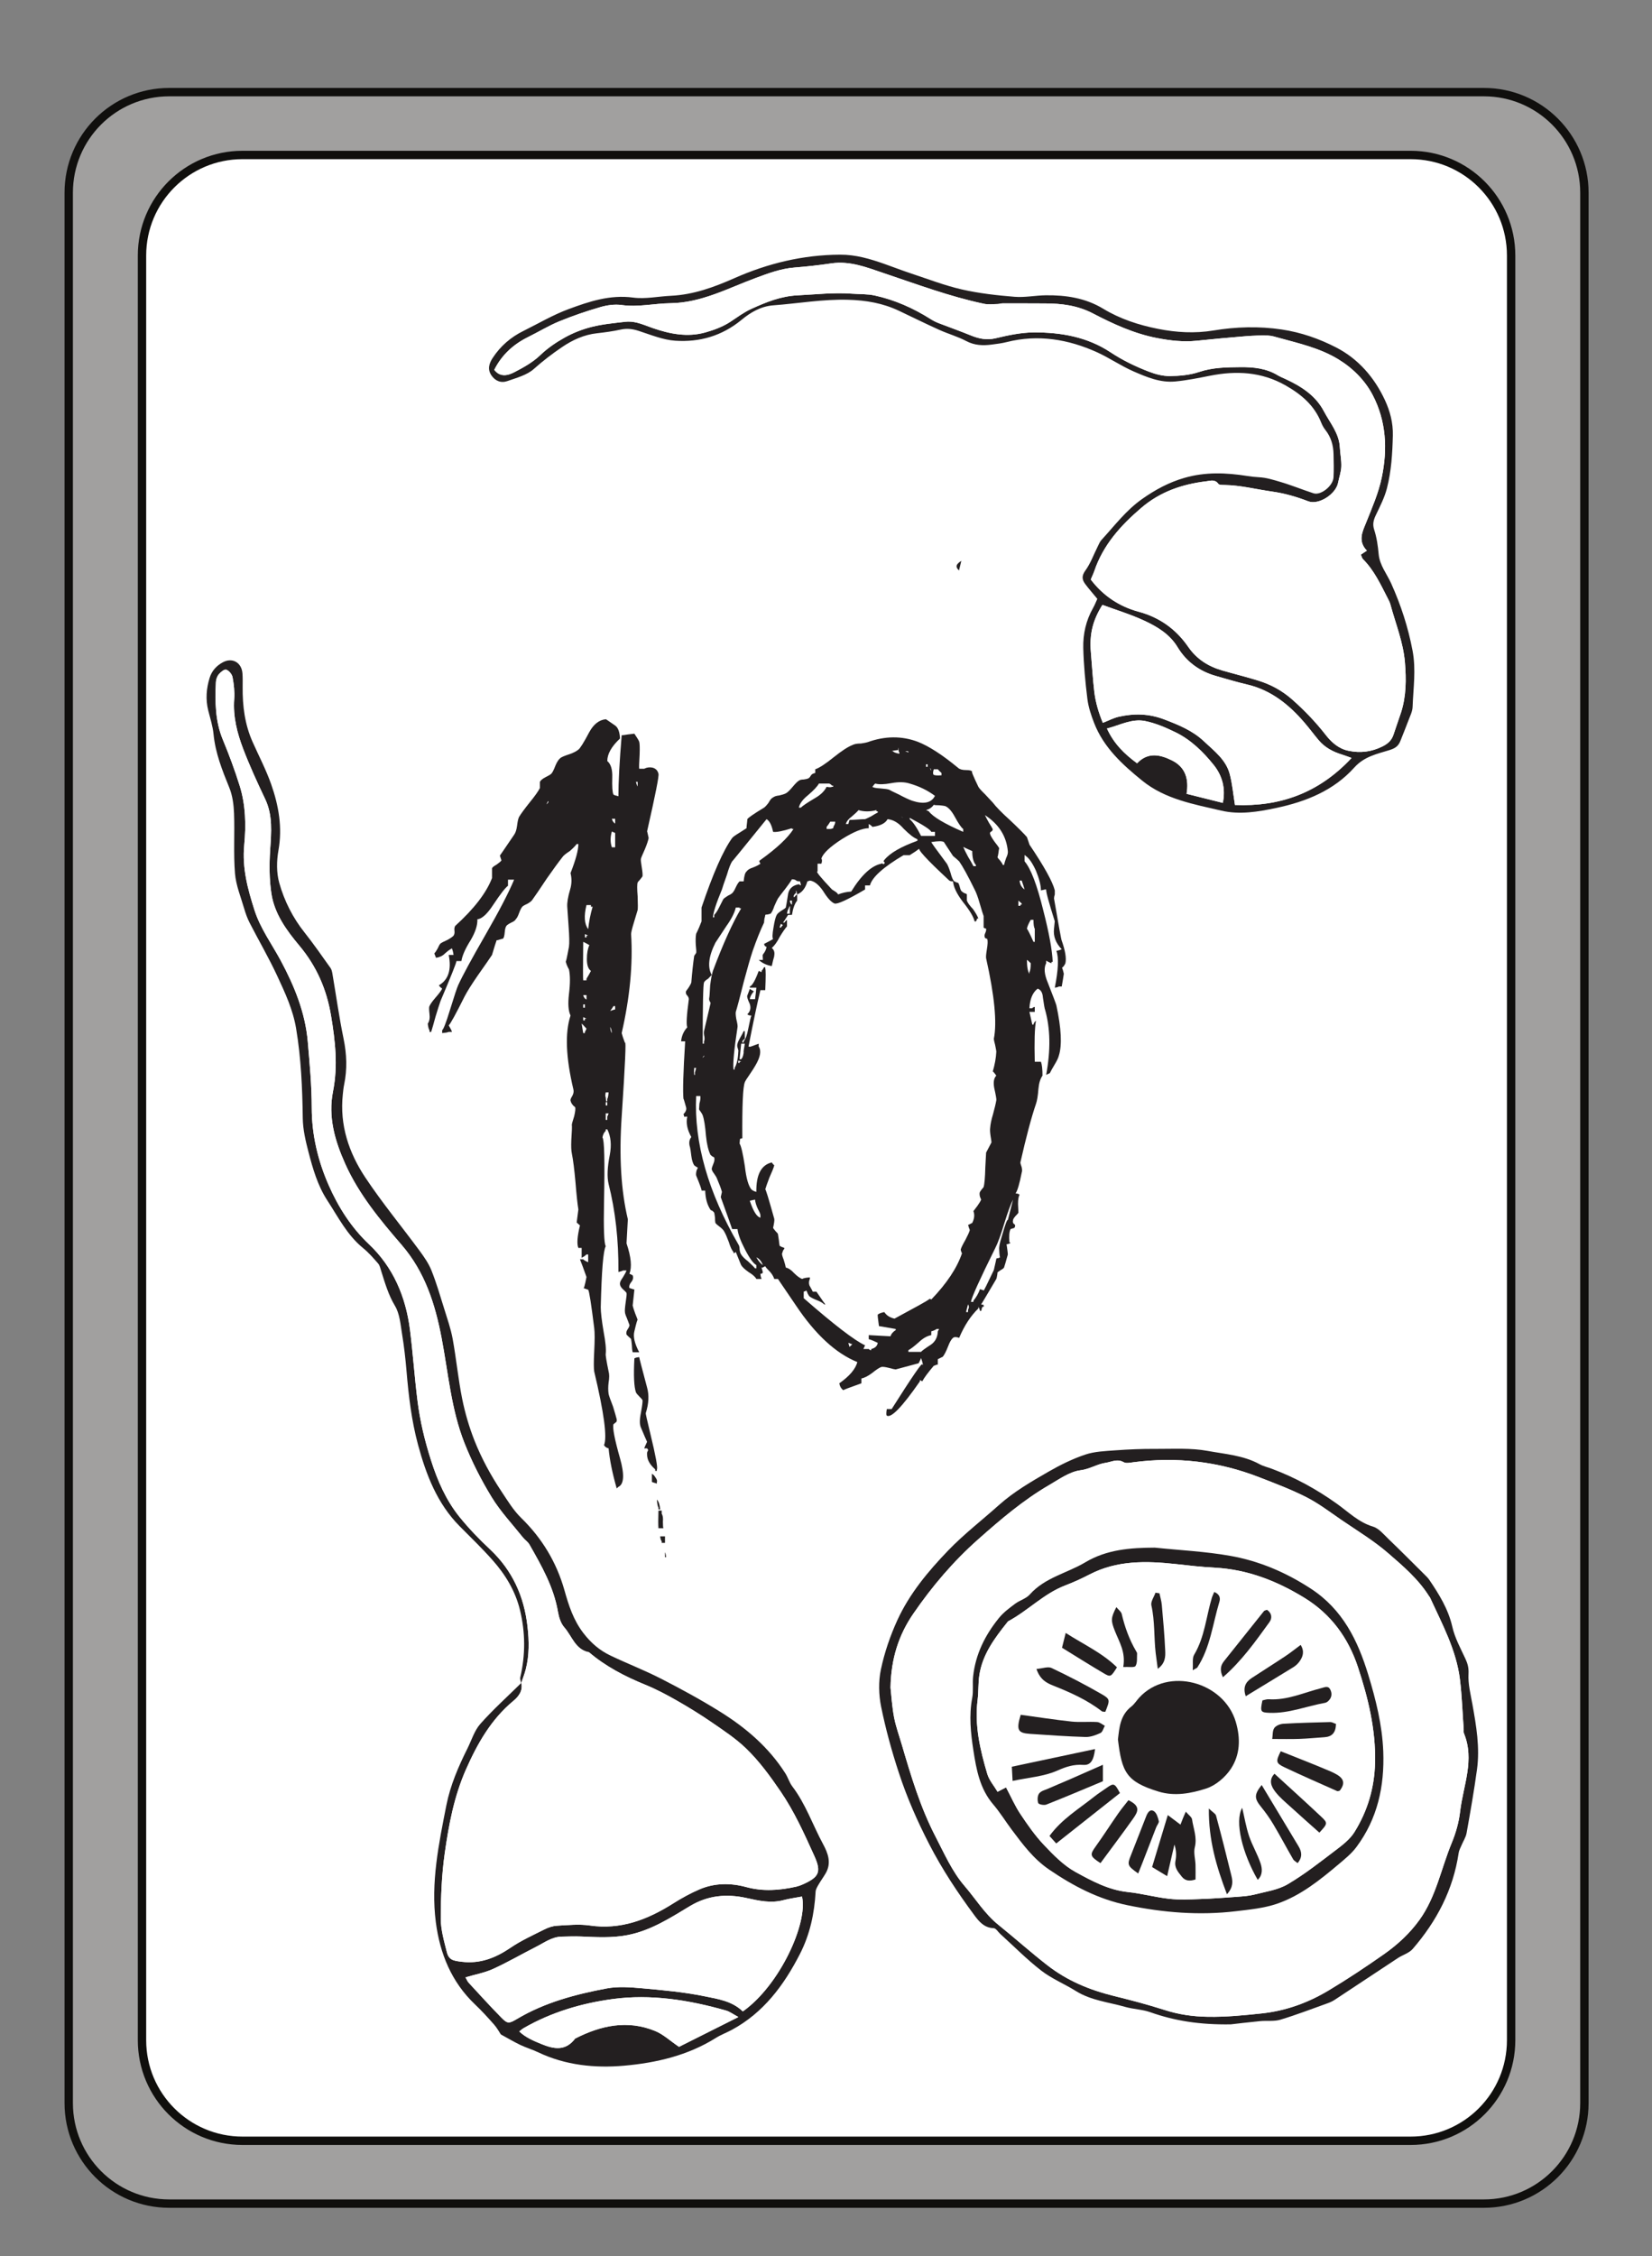 <?xml version="1.0" encoding="UTF-8"?>
<svg xmlns="http://www.w3.org/2000/svg" xmlns:xlink="http://www.w3.org/1999/xlink" width="197.28pt" height="269.28pt" viewBox="0 0 197.28 269.28" version="1.1">
<rect x="0" y="0" width="197.28" height="269.28" fill="#808080" stroke="none"/>
<defs>
<g>
<symbol overflow="visible" id="glyph0-0">
<path style="stroke:none;" d="M 4.891 0 L 4.891 -70.016 L 45.125 -70.016 L 45.125 0 Z M 7.328 -2.438 L 42.672 -2.438 L 42.672 -67.578 L 7.328 -67.578 Z M 15.875 -56.062 C 16.883 -56.969 17.828 -57.664 18.703 -58.156 C 20.43 -59.133 22.254 -59.625 24.172 -59.625 C 27.16 -59.625 29.566 -58.848 31.391 -57.297 C 33.211 -55.754 34.125 -53.68 34.125 -51.078 C 34.125 -49.484 33.75 -47.879 33 -46.266 C 32.258 -44.648 30.848 -42.539 28.766 -39.938 C 26.711 -37.332 25.098 -35.18 23.922 -33.484 C 22.754 -31.797 22.172 -30.188 22.172 -28.656 C 22.172 -27.426 22.562 -25.266 23.344 -22.172 L 21.781 -22.172 C 20.633 -25.328 20.062 -27.734 20.062 -29.391 C 20.062 -31.867 21.391 -35.414 24.047 -40.031 C 26.703 -44.656 28.031 -48.191 28.031 -50.641 C 28.031 -52.492 27.492 -53.957 26.422 -55.031 C 25.348 -56.102 23.863 -56.641 21.969 -56.641 C 20.738 -56.641 19.617 -56.363 18.609 -55.812 C 17.754 -55.32 16.844 -54.672 15.875 -53.859 Z M 19 -16.312 L 21.781 -19.141 C 22.133 -19.461 22.457 -19.625 22.75 -19.625 C 23.082 -19.625 23.441 -19.445 23.828 -19.094 L 26.562 -16.156 C 26.852 -15.801 27 -15.477 27 -15.188 C 27 -14.832 26.836 -14.473 26.516 -14.109 L 23.781 -11.078 C 23.32 -10.629 22.977 -10.406 22.75 -10.406 C 22.395 -10.406 22.07 -10.566 21.781 -10.891 L 18.797 -14.359 C 18.566 -14.648 18.453 -14.941 18.453 -15.234 C 18.453 -15.555 18.633 -15.914 19 -16.312 Z M 19 -16.312 "/>
</symbol>
<symbol overflow="visible" id="glyph0-1">
<path style="stroke:none;" d="M 22.172 -60.062 C 21.973 -60.188 21.844 -60.379 21.781 -60.641 L 22.172 -60.641 Z M 22.172 -57.234 L 21.781 -57.234 C 21.582 -57.816 21.582 -58.445 21.781 -59.125 C 21.844 -59.094 21.906 -59.062 21.969 -59.031 C 22.07 -59 22.141 -58.969 22.172 -58.938 Z M 22.172 -37.891 C 22.035 -37.859 21.836 -37.797 21.578 -37.703 C 21.773 -37.961 21.906 -38.156 21.969 -38.281 L 22.172 -38.281 Z M 21.578 -35.797 C 21.68 -35.66 21.75 -35.414 21.781 -35.062 C 21.676 -35.188 21.609 -35.43 21.578 -35.797 Z M 21.234 -27 C 21.141 -26.738 21.078 -26.867 21.047 -27.391 C 20.984 -27.492 20.984 -27.691 21.047 -27.984 L 21.391 -27.984 C 21.359 -27.586 21.305 -27.328 21.234 -27.203 Z M 21.047 -26.812 L 21.234 -26.812 L 21.234 -26.422 L 21.047 -26.422 Z M 21.234 -24.703 L 21.047 -24.703 L 21.047 -25.484 L 21.391 -25.484 C 21.328 -25.297 21.273 -25.164 21.234 -25.094 Z M 18.953 -47.469 C 18.492 -48.082 18.426 -49.039 18.75 -50.344 L 19.281 -50.344 L 19.281 -50.141 L 19.484 -50.141 C 19.223 -49.266 19.047 -48.375 18.953 -47.469 Z M 18.75 -41.359 L 18.359 -41.359 C 18.328 -41.422 18.328 -42.953 18.359 -45.953 C 18.453 -45.922 18.695 -45.789 19.094 -45.562 C 18.895 -45.133 18.797 -44.578 18.797 -43.891 C 18.797 -43.18 18.957 -42.711 19.281 -42.484 C 19.25 -42.422 19.172 -42.273 19.047 -42.047 C 18.91 -41.816 18.812 -41.648 18.75 -41.547 Z M 18.75 -39.062 C 18.551 -39.156 18.422 -39.332 18.359 -39.594 L 18.75 -39.594 Z M 18.359 -38.484 L 18.562 -38.484 L 18.562 -38.094 L 18.359 -38.094 Z M 18.562 -36.766 L 18.562 -36.578 L 18.359 -36.578 L 18.359 -36.969 C 18.523 -36.895 18.656 -36.828 18.75 -36.766 Z M 18.562 -35.062 L 18.359 -35.062 C 18.266 -35.582 18.203 -35.957 18.172 -36.188 C 18.203 -36.188 18.395 -35.988 18.75 -35.594 C 18.688 -35.438 18.625 -35.305 18.562 -35.203 Z M 18.562 -46.875 C 18.719 -46.812 18.848 -46.75 18.953 -46.688 L 18.75 -46.688 L 18.75 -46.484 L 18.562 -46.484 Z M 14.156 -62.75 C 14.258 -62.676 14.195 -62.547 13.969 -62.359 Z M 24.859 -65.047 L 24.859 -64.5 C 24.785 -64.602 24.719 -64.785 24.656 -65.047 Z M 24.469 0.531 C 24.695 -0.438 24.828 -0.891 24.859 -0.828 C 24.859 -0.859 24.758 -1.117 24.562 -1.609 C 24.395 -2.066 24.297 -2.379 24.266 -2.547 C 24.328 -3.098 24.395 -3.727 24.469 -4.438 C 24.695 -4.375 24.5 -4.441 23.875 -4.641 C 23.812 -4.836 23.879 -5.066 24.078 -5.328 C 24.305 -5.586 24.367 -5.863 24.266 -6.156 C 24.203 -6.188 24.07 -6.25 23.875 -6.344 C 24.195 -7.125 24.082 -8.332 23.531 -9.969 C 23.562 -10.551 23.613 -11.508 23.688 -12.844 C 22.875 -16.258 22.629 -20.344 22.953 -25.094 C 23.367 -31.344 23.5 -34.273 23.344 -33.891 C 23.145 -34.41 23.016 -34.801 22.953 -35.062 C 23.93 -39.32 24.305 -43.258 24.078 -46.875 C 24.078 -47.07 24.191 -47.547 24.422 -48.297 C 24.68 -49.141 24.828 -49.625 24.859 -49.75 C 24.891 -49.914 24.891 -50.457 24.859 -51.375 C 24.785 -52.281 24.785 -52.832 24.859 -53.031 C 24.859 -53.062 24.953 -53.176 25.141 -53.375 C 25.305 -53.602 25.406 -53.734 25.438 -53.766 C 25.469 -53.953 25.438 -54.328 25.344 -54.891 C 25.25 -55.441 25.219 -55.766 25.25 -55.859 C 25.25 -55.922 25.41 -56.312 25.734 -57.031 C 25.961 -57.582 26.109 -58.02 26.172 -58.344 C 26.047 -58.938 25.984 -59.195 25.984 -59.125 C 26.984 -63.52 27.438 -65.816 27.344 -66.016 C 27.25 -66.41 27.004 -66.656 26.609 -66.75 C 26.254 -66.812 25.93 -66.766 25.641 -66.609 L 25.047 -66.609 C 25.016 -66.734 25.031 -67.285 25.094 -68.266 C 25.125 -69.109 25.109 -69.629 25.047 -69.828 C 25.016 -69.953 24.82 -70.273 24.469 -70.797 C 24.27 -70.766 24.008 -70.734 23.688 -70.703 C 23.32 -70.641 23.078 -70.609 22.953 -70.609 C 22.691 -67.453 22.562 -65.023 22.562 -63.328 C 22.27 -63.391 22.07 -63.457 21.969 -63.531 C 21.844 -63.789 21.797 -64.473 21.828 -65.578 C 21.859 -66.523 21.66 -67.176 21.234 -67.531 C 21.234 -68.375 21.738 -69.27 22.75 -70.219 C 22.719 -70.969 22.539 -71.473 22.219 -71.734 C 21.344 -72.348 20.953 -72.609 21.047 -72.516 C 20.266 -72.441 19.613 -71.938 19.094 -71 C 18.438 -69.758 18 -69.055 17.781 -68.891 C 17.551 -68.703 17.207 -68.523 16.75 -68.359 C 16.227 -68.191 15.867 -68.047 15.672 -67.922 C 15.441 -67.754 15.234 -67.445 15.047 -67 C 14.848 -66.477 14.68 -66.148 14.547 -66.016 C 14.453 -65.922 14.207 -65.773 13.812 -65.578 C 13.488 -65.41 13.281 -65.234 13.188 -65.047 L 13.188 -64.312 C 12.988 -63.914 12.582 -63.344 11.969 -62.594 C 11.344 -61.812 10.914 -61.227 10.688 -60.844 C 10.594 -60.645 10.516 -60.285 10.453 -59.766 C 10.391 -59.305 10.273 -58.961 10.109 -58.734 C 8.898 -56.953 8.332 -56.125 8.406 -56.25 C 8.469 -56.051 8.531 -55.859 8.594 -55.672 C 8.531 -55.566 8.336 -55.398 8.016 -55.172 C 7.68 -54.984 7.5 -54.836 7.469 -54.734 L 7.469 -53.562 C 6.789 -51.801 5.328 -49.898 3.078 -47.859 C 2.984 -47.723 2.953 -47.523 2.984 -47.266 C 3.016 -47.035 2.977 -46.844 2.875 -46.688 C 2.75 -46.551 2.508 -46.383 2.156 -46.188 C 1.727 -46 1.445 -45.852 1.312 -45.75 C 1.219 -45.656 1.109 -45.461 0.984 -45.172 C 0.816 -44.879 0.688 -44.68 0.594 -44.578 C 0.52 -44.711 0.582 -44.535 0.781 -44.047 C 1.207 -44.109 1.551 -44.27 1.812 -44.531 C 2.164 -44.852 2.457 -45.066 2.688 -45.172 C 2.781 -44.91 2.844 -44.648 2.875 -44.391 L 2.297 -44.391 C 2.648 -42.629 2.258 -41.422 1.125 -40.766 C 1.219 -40.609 1.348 -40.477 1.516 -40.375 C 1.422 -40.156 1.16 -39.801 0.734 -39.312 C 0.336 -38.852 0.094 -38.508 0 -38.281 C -0.062 -38.188 -0.062 -37.879 0 -37.359 C 0.062 -36.867 -0.004 -36.477 -0.203 -36.188 C -0.16 -35.789 -0.094 -35.531 0 -35.406 L 0 -35.203 L 0.203 -35.203 C 0.328 -35.598 0.504 -36.219 0.734 -37.062 C 0.961 -37.812 1.156 -38.414 1.312 -38.875 C 2.582 -41.863 3.219 -43.457 3.219 -43.656 L 3.812 -43.656 C 3.906 -44.301 4.281 -45.145 4.938 -46.188 C 5.488 -47.133 5.75 -47.953 5.719 -48.641 C 6.27 -48.703 6.906 -49.285 7.625 -50.391 C 8.469 -51.66 9.051 -52.41 9.375 -52.641 L 9.375 -53.375 L 10.109 -53.375 C 9.453 -51.812 8.328 -49.645 6.734 -46.875 C 5.047 -43.945 3.941 -41.91 3.422 -40.766 C 3.285 -40.473 2.957 -39.484 2.438 -37.797 C 1.988 -36.328 1.68 -35.531 1.516 -35.406 L 1.516 -35.062 C 1.898 -35.094 2.16 -35.141 2.297 -35.203 L 2.688 -35.203 C 2.656 -35.336 2.523 -35.598 2.297 -35.984 C 2.492 -36.148 3.129 -37.305 4.203 -39.453 C 4.523 -40.066 5.047 -40.895 5.766 -41.938 C 6.641 -43.176 7.207 -43.992 7.469 -44.391 C 7.727 -45.266 7.91 -45.848 8.016 -46.141 C 8.109 -46.141 8.238 -46.172 8.406 -46.234 C 8.562 -46.273 8.691 -46.312 8.797 -46.344 C 8.891 -46.469 8.953 -46.711 8.984 -47.078 C 9.016 -47.461 9.082 -47.723 9.188 -47.859 C 9.25 -47.953 9.441 -48.082 9.766 -48.25 C 10.055 -48.375 10.234 -48.504 10.297 -48.641 C 10.43 -48.766 10.562 -49.004 10.688 -49.359 C 10.82 -49.723 10.953 -49.984 11.078 -50.141 C 11.18 -50.242 11.379 -50.359 11.672 -50.484 C 11.961 -50.648 12.156 -50.797 12.25 -50.922 C 12.582 -51.379 13.172 -52.242 14.016 -53.516 C 14.766 -54.586 15.383 -55.438 15.875 -56.062 C 16 -56.25 16.289 -56.488 16.75 -56.781 C 17.133 -57.113 17.41 -57.395 17.578 -57.625 L 17.781 -57.625 C 17.781 -56.906 17.469 -55.75 16.844 -54.156 C 17.008 -53.5 16.992 -52.848 16.797 -52.203 C 16.535 -51.316 16.422 -50.629 16.453 -50.141 C 16.453 -50.141 16.504 -49.379 16.609 -47.859 C 16.703 -46.617 16.719 -45.785 16.656 -45.359 C 16.395 -43.961 16.266 -43.395 16.266 -43.656 C 16.266 -43.594 16.312 -43.43 16.406 -43.172 C 16.539 -42.867 16.625 -42.703 16.656 -42.672 C 16.812 -41.961 16.812 -40.973 16.656 -39.703 C 16.52 -38.555 16.582 -37.707 16.844 -37.156 C 16.164 -35.102 16.281 -32.16 17.188 -28.328 C 17.25 -28.098 17.203 -27.836 17.047 -27.547 C 16.879 -27.285 16.812 -27.102 16.844 -27 C 16.906 -26.707 17.086 -26.445 17.391 -26.219 C 17.453 -26.062 17.414 -25.703 17.281 -25.141 C 17.094 -24.555 17 -24.219 17 -24.125 C 17.031 -23.926 17.008 -23.32 16.938 -22.312 C 16.906 -21.562 16.926 -21.023 17 -20.703 C 17.156 -19.922 17.301 -18.766 17.438 -17.234 C 17.562 -15.703 17.676 -14.629 17.781 -14.016 C 17.707 -13.461 17.641 -12.941 17.578 -12.453 L 17.969 -12.109 C 17.645 -10.773 17.582 -9.879 17.781 -9.422 L 18.172 -9.422 L 18.172 -8.25 C 18.391 -8.352 18.582 -8.484 18.75 -8.641 L 18.953 -8.641 L 18.953 -7.719 C 18.648 -7.844 18.453 -7.957 18.359 -8.062 L 17.969 -8.062 C 18.133 -7.664 18.395 -6.961 18.75 -5.953 C 18.551 -4.91 18.422 -4.473 18.359 -4.641 C 18.91 -4.441 19.109 -4.375 18.953 -4.438 C 19.078 -4.25 19.316 -2.723 19.672 0.141 C 19.742 0.66 19.742 1.594 19.672 2.938 C 19.609 4.133 19.609 4.93 19.672 5.328 C 20.848 10.273 21.238 13.203 20.844 14.109 C 20.945 14.305 21.129 14.438 21.391 14.5 C 21.516 15.863 21.836 17.457 22.359 19.281 C 22.43 19.219 22.5 19.156 22.562 19.094 C 23.238 18.77 23.301 17.629 22.75 15.672 C 22.102 13.391 21.844 12.039 21.969 11.625 C 22 11.594 22.082 11.523 22.219 11.422 C 22.344 11.359 22.391 11.227 22.359 11.031 C 22.297 10.77 22.148 10.266 21.922 9.516 C 21.629 8.773 21.453 8.273 21.391 8.016 C 21.328 7.586 21.328 7.129 21.391 6.641 C 21.484 6.086 21.484 5.648 21.391 5.328 C 21.129 4.055 21.016 3.352 21.047 3.219 C 21.109 2.664 21.023 1.789 20.797 0.594 C 20.566 -0.781 20.453 -1.758 20.453 -2.344 C 20.555 -6.676 20.754 -9.102 21.047 -9.625 C 20.848 -9.977 20.781 -11.75 20.844 -14.938 C 20.945 -19.789 20.883 -22.348 20.656 -22.609 C 20.719 -22.961 20.848 -23.223 21.047 -23.391 L 21.047 -23.578 L 21.234 -23.578 C 21.66 -22.734 21.758 -21.711 21.531 -20.516 C 21.238 -19.047 21.191 -17.891 21.391 -17.047 C 22.203 -13.848 22.594 -10.348 22.562 -6.547 C 22.82 -6.609 23.016 -6.672 23.141 -6.734 L 23.531 -6.734 C 23.469 -6.547 23.32 -6.27 23.094 -5.906 C 22.863 -5.582 22.75 -5.352 22.75 -5.219 C 22.719 -5 22.816 -4.773 23.047 -4.547 C 23.336 -4.285 23.5 -4.117 23.531 -4.047 C 23.562 -3.922 23.531 -3.566 23.438 -2.984 C 23.344 -2.328 23.312 -1.922 23.344 -1.766 C 23.344 -1.629 23.422 -1.383 23.578 -1.031 C 23.742 -0.602 23.844 -0.344 23.875 -0.25 C 23.906 -0.145 23.844 0.02 23.688 0.25 C 23.52 0.477 23.469 0.703 23.531 0.922 C 23.531 0.922 23.613 1.004 23.781 1.172 C 23.977 1.336 24.078 1.438 24.078 1.469 C 24.109 1.625 24.141 1.867 24.172 2.203 C 24.172 2.492 24.203 2.77 24.266 3.031 L 25.047 3.031 C 24.492 1.988 24.301 1.156 24.469 0.531 Z M 26.953 17.188 L 27.156 17.188 L 27.156 17 C 27.281 16.832 27.02 15.414 26.375 12.75 C 25.977 11.113 25.797 10.297 25.828 10.297 C 26.191 9.16 26.242 8.141 25.984 7.234 C 25.359 4.891 25.047 3.68 25.047 3.609 C 24.754 3.641 24.562 3.691 24.469 3.766 C 24.363 5.816 24.426 7.164 24.656 7.812 C 24.688 7.906 24.816 8.066 25.047 8.297 C 25.273 8.523 25.406 8.672 25.438 8.734 C 25.469 8.898 25.406 9.406 25.25 10.25 C 25.082 11.062 25.082 11.648 25.25 12.016 C 25.602 12.859 25.848 13.426 25.984 13.719 C 25.785 14.145 25.672 14.406 25.641 14.5 L 25.984 14.5 C 26.109 14.633 26.141 14.734 26.078 14.797 C 26.016 14.891 25.984 14.973 25.984 15.047 L 25.984 15.234 C 25.984 15.848 26.305 16.438 26.953 17 Z M 27.156 18.5 C 27.219 18.375 27.148 18.18 26.953 17.922 C 26.859 17.754 26.727 17.625 26.562 17.531 L 26.562 18.5 C 26.625 18.539 26.723 18.578 26.859 18.609 C 26.984 18.641 27.082 18.672 27.156 18.703 Z M 27.344 21.781 L 27.547 21.781 C 27.504 21.227 27.375 20.836 27.156 20.609 C 27.188 21.098 27.25 21.422 27.344 21.578 Z M 27.734 21.922 L 27.344 21.922 C 27.312 22.93 27.312 23.633 27.344 24.031 L 27.938 24.031 C 27.895 23.957 27.875 23.695 27.875 23.25 C 27.914 22.82 27.867 22.508 27.734 22.312 Z M 28.125 25.781 L 28.125 25 L 27.547 25 C 27.578 25.289 27.641 25.488 27.734 25.594 L 27.734 25.781 Z M 28.125 27.484 L 28.266 27.484 C 28.234 27.191 28.188 27 28.125 26.906 Z M 28.125 27.484 "/>
</symbol>
<symbol overflow="visible" id="glyph0-2">
<path style="stroke:none;" d="M 40.922 -53.266 C 41.078 -52.816 41.191 -52.461 41.266 -52.203 C 40.898 -52.461 40.703 -52.816 40.672 -53.266 Z M 40.922 -50.391 L 40.766 -50.391 L 40.766 -50.25 L 40.531 -50.25 L 40.531 -50.875 L 40.922 -50.531 Z M 41.547 -43.797 C 41.586 -43.797 41.738 -43.664 42 -43.406 C 42 -42.852 41.945 -42.492 41.844 -42.328 L 41.844 -42.141 C 41.645 -42.43 41.547 -42.984 41.547 -43.797 Z M 42.328 -48.578 C 42.328 -48.023 42.379 -47.672 42.484 -47.516 L 42.484 -45.953 L 42.328 -45.953 C 41.91 -46.891 41.648 -47.41 41.547 -47.516 C 41.586 -47.773 41.738 -48.129 42 -48.578 Z M 39.266 -12.75 C 39.191 -12.875 38.945 -12.207 38.531 -10.75 C 38.301 -10.031 38.203 -9.523 38.234 -9.234 C 38.266 -8.516 38.312 -8.203 38.375 -8.297 C 38.312 -8.297 38.234 -8.266 38.141 -8.203 C 38.035 -8.203 37.953 -8.188 37.891 -8.156 C 37.922 -8.219 37.82 -7.758 37.594 -6.781 C 36.781 -5.062 36.375 -4.25 36.375 -4.344 C 36.344 -4.375 36.195 -4.426 35.938 -4.5 C 35.77 -4.008 35.508 -3.551 35.156 -3.125 L 35.156 -2.984 L 34.859 -2.984 C 34.961 -3.566 35.926 -5.695 37.75 -9.375 C 38.07 -9.988 38.445 -11.016 38.875 -12.453 C 39.289 -13.785 39.629 -14.695 39.891 -15.188 C 39.891 -15.188 39.68 -14.375 39.266 -12.75 Z M 12.406 -47.953 C 12.301 -47.848 12.219 -47.75 12.156 -47.656 L 12.016 -47.656 C 12.016 -47.688 12.062 -47.832 12.156 -48.094 C 12.289 -48.031 12.375 -47.984 12.406 -47.953 Z M 13.234 -49.312 L 12.891 -49.312 C 12.922 -49.539 12.969 -49.707 13.031 -49.812 C 13.102 -49.969 13.172 -50.113 13.234 -50.25 C 13.266 -50.113 13.266 -50.016 13.234 -49.953 Z M 13.484 -50.875 L 13.484 -50.391 C 13.348 -50.453 13.266 -50.613 13.234 -50.875 Z M 33.641 -9.234 C 33.641 -9.16 33.656 -9.094 33.688 -9.031 C 33.719 -8.906 33.754 -8.828 33.797 -8.797 C 33.203 -7.035 31.977 -5.191 30.125 -3.266 C 30 -3.367 29.898 -3.367 29.828 -3.266 C 29.641 -3.109 28.273 -2.348 25.734 -0.984 C 25.18 -1.109 24.773 -1.367 24.516 -1.766 C 24.148 -1.691 23.891 -1.594 23.734 -1.469 C 23.703 -1.438 23.75 -0.977 23.875 -0.094 C 24.426 0 25.094 0.113 25.875 0.25 L 25.875 0.391 C 25.551 0.586 25.344 0.832 25.25 1.125 C 25.145 1.125 24.281 1.078 22.656 0.984 L 22.656 1.469 C 22.789 1.5 22.969 1.562 23.188 1.656 C 23.414 1.758 23.598 1.844 23.734 1.906 C 23.672 2.289 23.41 2.535 22.953 2.641 L 22.953 2.781 C 22.891 2.812 22.789 2.766 22.656 2.641 L 22.016 2.641 C 22.117 2.41 22.188 2.266 22.219 2.203 C 20.945 1.609 18.504 -0.266 14.891 -3.422 L 14.891 -4.203 C 15.023 -4.234 15.125 -4.281 15.188 -4.344 C 15.25 -4.281 15.312 -4.148 15.375 -3.953 C 15.477 -3.754 15.562 -3.641 15.625 -3.609 C 15.789 -3.484 16.082 -3.336 16.5 -3.172 C 16.895 -3.016 17.172 -2.852 17.328 -2.688 L 17.484 -2.688 C 17.453 -2.688 17.094 -3.191 16.406 -4.203 L 15.969 -4.203 C 15.969 -4.234 15.836 -4.477 15.578 -4.938 C 15.484 -5.195 15.5 -5.457 15.625 -5.719 L 15.625 -5.906 C 15.164 -5.875 14.859 -5.812 14.703 -5.719 C 14.441 -5.812 14.129 -6.035 13.766 -6.391 C 13.41 -6.785 13.07 -7.016 12.75 -7.078 C 12.719 -7.273 12.633 -7.586 12.5 -8.016 C 12.332 -8.43 12.27 -8.691 12.312 -8.797 C 12.344 -8.828 12.375 -8.922 12.406 -9.078 C 12.5 -9.211 12.562 -9.312 12.594 -9.375 C 12.562 -9.438 12.469 -9.484 12.312 -9.516 C 12.113 -9.617 12.016 -9.672 12.016 -9.672 C 11.984 -9.828 11.953 -10.055 11.922 -10.359 C 11.879 -10.68 11.844 -10.922 11.812 -11.078 C 11.812 -11.117 11.719 -11.234 11.531 -11.422 C 11.363 -11.617 11.266 -11.75 11.234 -11.812 C 11.359 -12.363 11.406 -12.723 11.375 -12.891 C 10.695 -15.328 10.336 -16.5 10.297 -16.406 C 10.367 -16.664 10.535 -17.141 10.797 -17.828 C 11.117 -18.535 11.312 -19.02 11.375 -19.281 C 11.25 -19.383 11.148 -19.5 11.078 -19.625 C 9.816 -19.332 9.203 -18.16 9.234 -16.109 C 8.973 -16.18 8.773 -16.281 8.641 -16.406 C 8.285 -16.832 8.023 -17.758 7.859 -19.188 C 7.629 -20.688 7.422 -21.582 7.234 -21.875 C 7.266 -22.27 7.281 -22.445 7.281 -22.406 C 7.281 -22.445 7.375 -22.484 7.562 -22.516 C 7.531 -26.422 7.629 -28.648 7.859 -29.203 C 7.922 -29.359 8.102 -29.648 8.406 -30.078 C 8.758 -30.598 9 -30.973 9.125 -31.203 C 9.719 -32.211 9.848 -32.961 9.516 -33.453 L 9.516 -33.797 C 8.641 -33.461 8.285 -33.348 8.453 -33.453 L 8.297 -33.453 C 8.848 -36.285 9.32 -38.531 9.719 -40.188 L 10.297 -40.188 C 10.367 -41.781 10.367 -42.645 10.297 -42.781 L 10.297 -42.922 L 10.156 -42.922 C 10.031 -42.691 9.93 -42.547 9.859 -42.484 L 9.859 -42.328 L 9.516 -42.484 C 9.098 -41.336 8.742 -40.719 8.453 -40.625 L 8.453 -40.484 L 8.641 -40.484 C 8.672 -40.484 8.867 -40.484 9.234 -40.484 C 9.203 -40.055 9.148 -39.598 9.078 -39.109 L 8.453 -39.109 C 8.484 -39.398 8.645 -39.711 8.938 -40.047 C 8.875 -40.078 8.711 -40.172 8.453 -40.328 C 8.316 -39.973 8.219 -39.711 8.156 -39.547 C 8.094 -39.422 8.191 -39.082 8.453 -38.531 C 8.609 -38.039 8.508 -37.633 8.156 -37.312 C 8.25 -37.207 8.41 -37.156 8.641 -37.156 C 8.578 -37.031 8.445 -36.477 8.25 -35.5 C 8.125 -34.812 7.945 -34.336 7.719 -34.078 L 7.719 -33.938 L 7.562 -33.938 L 7.562 -34.078 C 7.602 -34.18 7.703 -34.281 7.859 -34.375 L 7.859 -35.297 L 7.719 -35.297 C 7.656 -35.141 7.508 -34.863 7.281 -34.469 C 7.113 -34.176 7.016 -33.953 6.984 -33.797 C 6.922 -33.629 6.938 -33.43 7.031 -33.203 C 7.094 -33.004 7.109 -32.891 7.078 -32.859 C 7.047 -31.984 6.898 -31.332 6.641 -30.906 L 6.641 -30.719 L 6.5 -30.719 C 6.426 -31.5 6.586 -33.176 6.984 -35.75 C 7.016 -35.906 6.969 -36.227 6.844 -36.719 C 6.77 -37.145 6.75 -37.438 6.781 -37.594 C 6.945 -38.113 7.273 -39.352 7.766 -41.312 C 8.191 -42.906 8.535 -44.094 8.797 -44.875 C 9.273 -46.238 9.727 -47.363 10.156 -48.25 C 10.156 -48.344 10.172 -48.504 10.203 -48.734 C 10.266 -48.93 10.297 -49.078 10.297 -49.172 C 10.367 -49.203 10.469 -49.219 10.594 -49.219 C 10.727 -49.25 10.844 -49.281 10.938 -49.312 C 11.102 -49.508 11.25 -49.805 11.375 -50.203 C 11.57 -50.648 11.719 -50.957 11.812 -51.125 C 11.945 -51.32 12.242 -51.711 12.703 -52.297 C 13.055 -52.754 13.316 -53.129 13.484 -53.422 C 13.742 -53.422 13.938 -53.352 14.062 -53.219 C 14.195 -53.188 14.328 -53.172 14.453 -53.172 C 14.484 -53.016 14.516 -52.898 14.547 -52.828 L 14.547 -52.688 C 14.422 -52.75 14.344 -52.797 14.312 -52.828 C 13.594 -52.703 13.164 -52.328 13.031 -51.703 C 12.875 -50.703 12.781 -50.148 12.75 -50.047 C 12.676 -49.953 12.492 -49.82 12.203 -49.656 C 11.91 -49.457 11.734 -49.297 11.672 -49.172 C 11.535 -48.941 11.406 -48.438 11.281 -47.656 C 11.145 -46.875 11.129 -46.422 11.234 -46.297 C 11.203 -46.254 10.844 -46.055 10.156 -45.703 C 10.188 -45.504 10.285 -45.391 10.453 -45.359 C 10.422 -45.066 10.273 -44.758 10.016 -44.438 C 9.984 -44.438 9.984 -44.223 10.016 -43.797 L 9.516 -43.797 C 9.941 -43.41 10.461 -43.164 11.078 -43.062 C 11.117 -43.227 11.172 -43.457 11.234 -43.75 C 11.328 -44.039 11.375 -44.238 11.375 -44.344 C 11.438 -44.727 11.336 -45.02 11.078 -45.219 C 11.41 -45.508 11.723 -45.945 12.016 -46.531 C 12.367 -47.113 12.66 -47.535 12.891 -47.797 L 12.891 -48.578 C 12.766 -48.484 12.664 -48.375 12.594 -48.25 L 12.406 -48.25 C 12.406 -48.207 12.613 -48.516 13.031 -49.172 L 13.484 -49.172 C 13.609 -49.953 13.816 -50.52 14.109 -50.875 L 14.109 -51.609 C 13.984 -51.547 13.883 -51.445 13.812 -51.312 L 13.672 -51.312 C 13.703 -51.539 13.801 -51.691 13.969 -51.766 L 13.969 -52.094 C 14.031 -52 14.078 -51.836 14.109 -51.609 C 14.691 -51.836 15.098 -52.359 15.328 -53.172 C 15.461 -53.203 15.562 -53.234 15.625 -53.266 C 16.145 -53.203 16.664 -52.797 17.188 -52.047 C 17.707 -51.203 18.164 -50.695 18.562 -50.531 C 18.883 -50.406 20.102 -50.961 22.219 -52.203 L 22.219 -52.688 L 22.797 -52.688 C 23.055 -53.664 24.395 -54.867 26.812 -56.297 L 27.547 -56.297 C 28.023 -56.586 28.43 -56.863 28.766 -57.125 C 28.336 -57.125 29.508 -55.836 32.281 -53.266 C 32.375 -53.203 32.52 -53.172 32.719 -53.172 C 32.781 -52.492 33.172 -51.68 33.891 -50.734 C 34.703 -49.723 35.172 -48.941 35.297 -48.391 L 35.453 -48.391 C 35.484 -48.422 35.516 -48.484 35.547 -48.578 C 35.578 -48.617 35.594 -48.672 35.594 -48.734 L 35.75 -48.734 C 35.645 -49.023 35.43 -49.398 35.109 -49.859 C 34.711 -50.273 34.469 -50.613 34.375 -50.875 L 34.375 -51.609 C 34.344 -51.672 34.242 -51.723 34.078 -51.766 C 33.953 -51.828 33.859 -51.891 33.797 -51.953 C 33.691 -52.016 33.609 -52.176 33.547 -52.438 C 33.484 -52.695 33.414 -52.879 33.344 -52.984 C 33.219 -53.016 33.055 -53.078 32.859 -53.172 C 32.703 -53.336 32.555 -53.68 32.422 -54.203 C 32.254 -54.723 32.109 -55.082 31.984 -55.281 C 30.742 -56.938 30.125 -57.797 30.125 -57.859 C 30.938 -57.992 31.441 -57.992 31.641 -57.859 C 31.609 -57.891 31.969 -57.336 32.719 -56.203 C 33.039 -55.941 33.285 -55.727 33.453 -55.562 C 33.867 -54.977 34.484 -53.859 35.297 -52.203 C 35.492 -51.836 35.691 -51.301 35.891 -50.594 C 36.148 -49.707 36.312 -49.188 36.375 -49.031 L 36.375 -47.656 C 36.406 -47.625 36.457 -47.594 36.531 -47.562 C 36.594 -47.562 36.641 -47.547 36.672 -47.516 C 36.703 -47.41 36.672 -47.242 36.578 -47.016 C 36.473 -46.828 36.457 -46.633 36.531 -46.438 C 36.562 -46.406 36.609 -46.375 36.672 -46.344 C 36.734 -46.344 36.781 -46.328 36.812 -46.297 C 36.883 -46.066 36.867 -45.656 36.766 -45.062 C 36.672 -44.508 36.641 -44.156 36.672 -44 C 37.68 -39.5 37.988 -36.289 37.594 -34.375 C 37.594 -34.281 37.645 -34.035 37.75 -33.641 C 37.844 -33.18 37.891 -32.922 37.891 -32.859 C 37.859 -32.109 37.711 -31.297 37.453 -30.422 C 37.422 -30.586 37.566 -30.441 37.891 -29.984 C 37.598 -29.691 37.516 -29.203 37.641 -28.516 C 37.836 -27.641 37.922 -27.148 37.891 -27.047 C 37.828 -26.66 37.695 -26.109 37.5 -25.391 C 37.301 -24.742 37.188 -24.191 37.156 -23.734 C 37.125 -23.535 37.141 -23.223 37.203 -22.797 C 37.273 -22.379 37.312 -22.117 37.312 -22.016 C 37.207 -21.828 36.992 -21.422 36.672 -20.797 C 36.672 -20.797 36.641 -20.211 36.578 -19.047 C 36.547 -17.805 36.477 -17.023 36.375 -16.703 C 36.375 -16.672 36.297 -16.57 36.141 -16.406 C 36.004 -16.207 35.938 -16.109 35.938 -16.109 C 35.875 -15.984 35.875 -15.789 35.938 -15.531 C 36.031 -15.301 36.078 -15.188 36.078 -15.188 C 36.016 -15.02 35.867 -14.773 35.641 -14.453 C 35.379 -14.098 35.219 -13.883 35.156 -13.812 C 35.32 -13.395 35.273 -12.926 35.016 -12.406 C 34.941 -12.375 34.773 -12.289 34.516 -12.156 C 34.555 -12.062 34.594 -11.945 34.625 -11.812 C 34.688 -11.688 34.719 -11.594 34.719 -11.531 C 34.656 -11.301 34.477 -10.91 34.188 -10.359 C 33.883 -9.836 33.703 -9.461 33.641 -9.234 Z M 34.516 -1.766 L 34.281 -1.766 C 34.25 -1.691 34.328 -2 34.516 -2.688 C 34.648 -2.488 34.648 -2.273 34.516 -2.047 Z M 30.906 0.531 C 30.875 1.219 30.613 1.738 30.125 2.094 C 29.375 2.582 28.969 2.879 28.906 2.984 L 27.391 2.984 L 27.391 2.781 C 27.648 2.656 28.07 2.332 28.656 1.812 C 29.145 1.352 29.633 1.078 30.125 0.984 L 30.125 0.531 C 30.383 0.469 30.598 0.375 30.766 0.25 L 31.062 0.25 C 30.988 0.375 30.938 0.469 30.906 0.531 Z M 20.562 2.203 C 20.488 2.266 20.422 2.328 20.359 2.391 C 20.328 2.297 20.281 2.133 20.219 1.906 C 20.344 1.938 20.457 1.984 20.562 2.047 L 20.703 2.047 C 20.641 2.117 20.594 2.172 20.562 2.203 Z M 9.234 -8.297 C 9.555 -8.172 9.816 -7.863 10.016 -7.375 C 9.754 -7.539 9.492 -7.848 9.234 -8.297 Z M 8.453 -15.047 C 8.68 -15.109 8.891 -15.156 9.078 -15.188 C 9.109 -14.863 9.223 -14.488 9.422 -14.062 C 9.617 -13.707 9.719 -13.461 9.719 -13.328 L 9.719 -13.031 C 9.289 -13.133 8.867 -13.805 8.453 -15.047 Z M 7.234 -31.641 L 7.234 -31.5 L 7.078 -31.5 L 7.078 -31.781 C 7.242 -31.75 7.359 -31.703 7.422 -31.641 Z M 7.719 -32.719 C 7.688 -32.488 7.633 -32.289 7.562 -32.125 C 7.5 -32.062 7.453 -32 7.422 -31.938 L 7.234 -31.938 C 7.266 -32.227 7.328 -32.848 7.422 -33.797 L 7.859 -33.797 C 7.734 -33.141 7.688 -32.781 7.719 -32.719 Z M 9.234 -6.984 L 9.078 -6.984 C 8.953 -7.148 8.676 -7.426 8.25 -7.812 C 7.832 -8.133 7.555 -8.41 7.422 -8.641 C 7.328 -8.773 7.266 -8.973 7.234 -9.234 C 7.234 -9.523 7.18 -9.734 7.078 -9.859 C 3.461 -16.109 1.785 -22.004 2.047 -27.547 L 2.547 -27.547 C 2.578 -27.285 2.539 -26.988 2.438 -26.656 C 2.406 -26.301 2.391 -26.078 2.391 -25.984 C 2.391 -25.941 2.473 -25.812 2.641 -25.594 C 2.766 -25.395 2.828 -25.281 2.828 -25.25 C 2.992 -24.789 3.125 -23.973 3.219 -22.797 C 3.32 -21.797 3.504 -21.035 3.766 -20.516 C 3.828 -20.473 3.891 -20.422 3.953 -20.359 C 4.055 -20.297 4.141 -20.25 4.203 -20.219 C 4.266 -20.02 4.234 -19.773 4.109 -19.484 C 3.973 -19.16 3.906 -18.945 3.906 -18.844 C 3.906 -18.719 4.004 -18.523 4.203 -18.266 C 4.398 -17.973 4.5 -17.812 4.5 -17.781 C 4.82 -17.031 5.031 -16.473 5.125 -16.109 C 5.125 -16.078 5.078 -15.867 4.984 -15.484 C 5.891 -12.973 6.344 -11.703 6.344 -11.672 L 6.984 -11.672 C 7.047 -11.086 7.336 -10.289 7.859 -9.281 C 8.41 -8.207 8.867 -7.57 9.234 -7.375 Z M 1.906 -30.078 L 1.812 -30.078 C 1.781 -30.336 1.781 -30.613 1.812 -30.906 L 2.047 -30.906 C 1.891 -30.352 1.844 -30.145 1.906 -30.281 Z M 2.828 -32.125 C 2.828 -32.156 2.844 -32.191 2.875 -32.234 C 2.945 -32.328 2.984 -32.375 2.984 -32.375 C 3.047 -32.344 2.992 -32.258 2.828 -32.125 Z M 2.984 -41.109 C 3.047 -41.242 3.207 -41.391 3.469 -41.547 C 3.695 -41.773 3.844 -41.926 3.906 -42 C 3.383 -42.938 3.531 -44.219 4.344 -45.844 C 4.508 -46.102 4.953 -46.773 5.672 -47.859 C 6.254 -48.672 6.625 -49.398 6.781 -50.047 L 7.234 -50.047 L 7.234 -49.953 L 7.422 -49.953 C 6.379 -48.191 5.254 -45.703 4.047 -42.484 C 3.922 -42.086 3.812 -41.516 3.719 -40.766 C 3.676 -39.891 3.641 -39.391 3.609 -39.266 C 3.578 -39.129 3.594 -39 3.656 -38.875 C 3.727 -38.77 3.766 -38.688 3.766 -38.625 C 3.691 -38.332 3.43 -37.223 2.984 -35.297 C 2.953 -35.109 2.969 -34.883 3.031 -34.625 C 3.062 -34.363 3.047 -34.18 2.984 -34.078 L 2.984 -33.797 L 2.828 -33.797 C 2.828 -38.41 2.879 -40.848 2.984 -41.109 Z M 5.125 -52.203 C 5.188 -52.43 5.383 -53.016 5.719 -53.953 C 5.945 -54.734 6.156 -55.27 6.344 -55.562 C 6.219 -55.375 7.586 -57.051 10.453 -60.594 C 10.805 -60.395 11.066 -59.891 11.234 -59.078 C 11.617 -59.016 12.367 -59.16 13.484 -59.516 L 13.484 -59.422 L 13.672 -59.422 C 12.984 -58.348 11.664 -57.113 9.719 -55.719 C 9.582 -55.645 9.551 -55.562 9.625 -55.469 L 9.719 -55.281 C 9.551 -55.145 9.258 -54.992 8.844 -54.828 C 8.445 -54.703 8.188 -54.539 8.062 -54.344 C 7.895 -54.219 7.781 -53.828 7.719 -53.172 L 7.234 -53.172 C 7.098 -53.047 6.969 -52.852 6.844 -52.594 C 6.676 -52.227 6.562 -52.016 6.5 -51.953 C 6.426 -51.785 6.211 -51.625 5.859 -51.469 C 5.535 -51.27 5.344 -51.125 5.281 -51.031 C 5.176 -50.832 5.008 -50.504 4.781 -50.047 C 4.594 -49.66 4.398 -49.367 4.203 -49.172 L 4.203 -48.875 L 4.047 -48.875 C 4.086 -49.457 4.445 -50.566 5.125 -52.203 Z M 16.703 -64.844 C 17.453 -64.844 17.859 -64.844 17.922 -64.844 C 18.047 -64.812 18.16 -64.727 18.266 -64.594 L 18.406 -64.594 L 18.406 -64.453 L 18.266 -64.453 C 18.16 -64.391 17.945 -64.391 17.625 -64.453 C 17.363 -63.93 16.895 -63.477 16.219 -63.094 C 15.332 -62.57 14.773 -62.195 14.547 -61.969 L 14.312 -61.969 C 14.406 -62.457 14.781 -62.961 15.438 -63.484 C 16.113 -64.066 16.535 -64.52 16.703 -64.844 Z M 18.406 -59.516 C 18.25 -59.453 18.133 -59.422 18.062 -59.422 L 17.625 -59.422 L 17.625 -59.672 C 17.758 -59.828 17.906 -60.035 18.062 -60.297 L 18.656 -60.297 C 18.656 -60.172 18.625 -60.039 18.562 -59.906 C 18.488 -59.812 18.438 -59.68 18.406 -59.516 Z M 21.438 -61.672 C 22.082 -61.473 22.797 -61.473 23.578 -61.672 L 23.578 -61.531 L 23.734 -61.531 L 23.734 -61.375 C 23.566 -61.312 23.305 -61.164 22.953 -60.938 C 22.629 -60.77 22.383 -60.656 22.219 -60.594 C 21.988 -60.594 21.68 -60.578 21.297 -60.547 C 20.867 -60.516 20.555 -60.5 20.359 -60.5 C 20.328 -60.406 20.281 -60.242 20.219 -60.016 L 19.922 -60.016 C 20.016 -60.336 20.242 -60.629 20.609 -60.891 C 21.023 -61.242 21.301 -61.504 21.438 -61.672 Z M 23.438 -64.844 C 23.863 -64.719 24.5 -64.734 25.344 -64.891 C 26.219 -65.055 26.953 -65.039 27.547 -64.844 C 28.68 -64.52 29.688 -64.031 30.562 -63.375 C 30.145 -62.531 29.234 -62.336 27.828 -62.797 C 27.41 -62.953 26.891 -63.195 26.266 -63.531 C 25.516 -63.883 25.125 -64.078 25.094 -64.109 C 24.938 -64.172 24.582 -64.223 24.031 -64.266 C 23.508 -64.297 23.195 -64.359 23.094 -64.453 C 23.227 -64.648 23.344 -64.781 23.438 -64.844 Z M 26.172 -69.141 C 26.203 -69.047 26.219 -68.945 26.219 -68.844 C 26.219 -68.719 26.25 -68.625 26.312 -68.562 L 26.312 -68.406 C 25.926 -68.469 25.664 -68.566 25.531 -68.703 L 25.391 -68.703 C 25.523 -68.766 25.785 -68.812 26.172 -68.844 Z M 27.391 -68.562 C 27.066 -68.688 26.922 -68.734 26.953 -68.703 C 26.859 -68.703 26.957 -68.703 27.25 -68.703 C 27.375 -68.703 27.422 -68.656 27.391 -68.562 Z M 29.5 -67.141 L 29.688 -67.141 L 29.688 -66.844 L 29.5 -66.844 Z M 29.984 -66.703 C 30.047 -66.641 30.094 -66.539 30.125 -66.406 C 30.062 -66.438 30.016 -66.535 29.984 -66.703 Z M 30.906 -66.547 C 31.039 -66.391 31.188 -66.242 31.344 -66.109 L 31.344 -65.828 C 30.789 -65.785 30.469 -65.816 30.375 -65.922 C 30.312 -66.047 30.328 -66.254 30.422 -66.547 Z M 27.547 -60.75 C 29.172 -59.895 30.031 -59.336 30.125 -59.078 L 30.562 -59.078 L 30.562 -58.594 C 29.719 -58.594 29.164 -58.594 28.906 -58.594 C 28.414 -59.57 27.961 -60.238 27.547 -60.594 Z M 26.469 -60.891 C 26.594 -60.859 26.707 -60.812 26.812 -60.75 C 26.645 -60.812 26.531 -60.859 26.469 -60.891 Z M 24.516 -55.281 C 24.41 -55.207 24.344 -55.207 24.312 -55.281 C 24.281 -55.344 24.234 -55.344 24.172 -55.281 C 22.992 -55.051 21.789 -53.941 20.562 -51.953 C 20.008 -51.922 19.488 -51.805 19 -51.609 C 18.926 -51.742 18.812 -51.859 18.656 -51.953 C 18.457 -52.086 18.328 -52.172 18.266 -52.203 C 16.859 -53.691 16.285 -54.406 16.547 -54.344 C 16.547 -54.539 16.547 -54.852 16.547 -55.281 L 17 -55.281 C 17.094 -55.539 17.094 -55.75 17 -55.906 C 17.219 -56.531 18.031 -57.297 19.438 -58.203 C 20.832 -59.078 21.906 -59.516 22.656 -59.516 L 22.656 -60.016 C 22.852 -59.91 23 -59.797 23.094 -59.672 C 24.039 -59.797 24.645 -60.102 24.906 -60.594 C 25.582 -60.531 26.219 -60.156 26.812 -59.469 C 27.52 -58.758 28.07 -58.336 28.469 -58.203 L 28.469 -58.016 C 26.477 -57.297 25.16 -56.531 24.516 -55.719 C 24.41 -55.613 24.41 -55.531 24.516 -55.469 C 24.578 -55.438 24.578 -55.375 24.516 -55.281 Z M 33.938 -59.078 C 31.688 -60.055 30.316 -60.875 29.828 -61.531 C 29.703 -61.594 29.594 -61.641 29.5 -61.672 C 29.914 -61.797 30.223 -62.008 30.422 -62.312 C 30.484 -62.27 30.711 -62.25 31.109 -62.25 C 31.43 -62.219 31.656 -62.188 31.781 -62.156 C 32.176 -62 32.566 -61.562 32.953 -60.844 C 33.379 -60.062 33.707 -59.586 33.938 -59.422 Z M 35.016 -56.781 C 35.016 -56 35.16 -55.445 35.453 -55.125 L 35.453 -54.984 L 35.156 -54.984 C 35.031 -55.242 34.816 -55.617 34.516 -56.109 C 34.254 -56.598 34.062 -56.988 33.938 -57.281 C 34.102 -57.207 34.281 -57.125 34.469 -57.031 C 34.664 -56.938 34.848 -56.852 35.016 -56.781 Z M 39.266 -56.781 C 39.297 -56.562 39.227 -56.285 39.062 -55.953 C 38.938 -55.598 38.852 -55.32 38.812 -55.125 L 38.672 -55.125 C 38.609 -55.289 38.492 -55.473 38.328 -55.672 C 38.172 -55.828 38.07 -55.957 38.031 -56.062 C 38.07 -56.156 38.109 -56.316 38.141 -56.547 C 38.172 -56.805 38.203 -57 38.234 -57.125 C 38.172 -57.258 37.973 -57.535 37.641 -57.953 C 37.348 -58.379 37.188 -58.66 37.156 -58.797 C 37.094 -58.953 37.145 -59.062 37.312 -59.125 C 37.438 -59.227 37.484 -59.328 37.453 -59.422 C 37.391 -59.555 37.242 -59.801 37.016 -60.156 C 36.816 -60.508 36.656 -60.816 36.531 -61.078 C 38.188 -60.004 39.098 -58.57 39.266 -56.781 Z M 46.141 -43.406 C 46.273 -43.988 46.129 -44.883 45.703 -46.094 C 45.672 -46.062 45.363 -47.738 44.781 -51.125 C 44.781 -51.25 44.812 -51.41 44.875 -51.609 C 44.875 -51.836 44.875 -52 44.875 -52.094 C 44.613 -53.133 43.602 -54.957 41.844 -57.562 C 41.875 -57.5 41.773 -57.797 41.547 -58.453 C 41.191 -58.867 40.508 -59.551 39.5 -60.5 C 38.562 -61.344 37.879 -62.039 37.453 -62.594 C 37.359 -62.695 37.051 -63.023 36.531 -63.578 C 36.102 -63.992 35.844 -64.285 35.75 -64.453 C 35.125 -65.754 34.879 -66.359 35.016 -66.266 C 34.941 -66.391 34.695 -66.453 34.281 -66.453 C 33.852 -66.453 33.539 -66.535 33.344 -66.703 C 31.457 -68.266 29.848 -69.305 28.516 -69.828 C 26.598 -70.547 24.598 -70.531 22.516 -69.781 C 22.441 -69.75 22.18 -69.695 21.734 -69.625 C 21.273 -69.625 20.93 -69.562 20.703 -69.438 C 20.18 -69.238 19.43 -68.75 18.453 -67.969 C 17.484 -67.188 16.754 -66.711 16.266 -66.547 L 16.266 -66.109 C 16.004 -66.047 15.836 -65.953 15.766 -65.828 C 15.672 -65.66 15.578 -65.547 15.484 -65.484 C 15.348 -65.41 15.148 -65.359 14.891 -65.328 C 14.629 -65.328 14.438 -65.281 14.312 -65.188 C 14.145 -65.094 13.883 -64.832 13.531 -64.406 C 13.195 -64.008 12.938 -63.766 12.75 -63.672 C 12.551 -63.578 12.289 -63.492 11.969 -63.422 C 11.633 -63.391 11.391 -63.312 11.234 -63.188 C 11.066 -63.125 10.883 -62.91 10.688 -62.547 C 10.469 -62.254 10.289 -62.062 10.156 -61.969 C 8.914 -61.219 8.25 -60.758 8.156 -60.594 C 8.156 -60.5 8.141 -60.32 8.109 -60.062 C 8.078 -59.832 8.062 -59.648 8.062 -59.516 C 7.957 -59.453 7.68 -59.273 7.234 -58.984 C 6.742 -58.691 6.445 -58.477 6.344 -58.344 C 5.27 -56.852 4.051 -54.086 2.688 -50.047 L 2.688 -48.391 C 2.625 -48.223 2.523 -47.977 2.391 -47.656 C 2.266 -47.363 2.148 -47.117 2.047 -46.922 C 1.984 -46.598 1.969 -46.16 2 -45.609 C 2.062 -45.055 2.078 -44.727 2.047 -44.625 L 1.812 -44.281 C 1.676 -43.344 1.562 -42.285 1.469 -41.109 C 1.438 -40.984 1.336 -40.789 1.172 -40.531 C 0.973 -40.238 0.859 -40.078 0.828 -40.047 C 0.797 -39.816 0.848 -39.648 0.984 -39.547 C 1.109 -39.391 1.172 -39.242 1.172 -39.109 C 0.91 -37.191 0.848 -36.07 0.984 -35.75 C 0.555 -35.289 0.312 -34.734 0.25 -34.078 L 0.734 -34.078 C 0.504 -30.43 0.438 -28.141 0.531 -27.203 C 0.531 -27.297 0.629 -26.984 0.828 -26.266 C 0.93 -25.973 0.832 -25.68 0.531 -25.391 C 0.602 -25.16 0.641 -25.047 0.641 -25.047 L 0.734 -25.094 C 0.797 -25.094 0.879 -25.094 0.984 -25.094 C 0.816 -24.344 0.977 -23.531 1.469 -22.656 C 1.207 -22.332 1.156 -21.926 1.312 -21.438 C 1.352 -21.301 1.406 -20.957 1.469 -20.406 C 1.531 -19.914 1.645 -19.539 1.812 -19.281 C 1.969 -19.156 2.113 -19.062 2.25 -19 C 2.25 -19 2.195 -18.883 2.094 -18.656 C 2.031 -18.395 2.016 -18.195 2.047 -18.062 C 2.504 -16.957 2.719 -16.359 2.688 -16.266 L 3.125 -16.266 C 3.156 -15.316 3.367 -14.551 3.766 -13.969 C 3.766 -13.938 3.828 -13.906 3.953 -13.875 C 4.086 -13.77 4.172 -13.688 4.203 -13.625 C 4.234 -13.488 4.266 -13.289 4.297 -13.031 C 4.297 -12.738 4.312 -12.531 4.344 -12.406 C 4.445 -12.27 4.629 -12.109 4.891 -11.922 C 5.18 -11.691 5.359 -11.492 5.422 -11.328 C 5.547 -11.129 5.723 -10.723 5.953 -10.109 C 6.117 -9.555 6.301 -9.164 6.5 -8.938 L 6.5 -8.797 C 6.531 -8.797 6.578 -8.812 6.641 -8.844 C 6.703 -8.875 6.75 -8.906 6.781 -8.938 C 7.238 -7.801 7.453 -7.281 7.422 -7.375 C 7.555 -7.145 7.848 -6.867 8.297 -6.547 C 8.785 -6.254 9.098 -5.977 9.234 -5.719 L 9.859 -5.719 C 9.828 -5.781 9.797 -5.875 9.766 -6 C 9.734 -6.164 9.719 -6.281 9.719 -6.344 C 9.719 -6.344 9.766 -6.344 9.859 -6.344 C 9.891 -6.344 9.941 -6.395 10.016 -6.5 C 10.016 -6.5 9.961 -6.691 9.859 -7.078 L 10.016 -7.078 C 10.078 -7.141 10.172 -7.191 10.297 -7.234 C 10.367 -7.098 10.566 -6.867 10.891 -6.547 C 11.117 -6.285 11.281 -6.008 11.375 -5.719 L 11.812 -5.719 L 13.969 -2.547 C 16.281 0.91 18.723 3.16 21.297 4.203 C 21.066 5.047 20.348 5.891 19.141 6.734 C 19.203 7.098 19.363 7.375 19.625 7.562 C 19.594 7.531 20.312 7.254 21.781 6.734 L 21.781 6.156 C 22.133 6.094 22.555 5.879 23.047 5.516 C 23.566 5.098 23.941 4.852 24.172 4.781 C 24.336 4.75 24.629 4.785 25.047 4.891 C 25.504 5.016 25.781 5.078 25.875 5.078 L 28.609 4.344 C 28.641 4.281 28.691 4.18 28.766 4.047 C 28.828 3.891 28.875 3.781 28.906 3.719 C 29.133 4.395 29.18 4.656 29.047 4.5 C 29.086 4.133 27.867 5.906 25.391 9.812 L 24.812 9.812 C 24.738 10.27 24.738 10.531 24.812 10.594 C 25.332 10.914 26.648 9.551 28.766 6.5 L 28.766 6.344 C 29.023 6.477 29.117 6.531 29.047 6.5 C 29.273 6.07 29.734 5.453 30.422 4.641 C 30.484 4.641 30.566 4.609 30.672 4.547 C 30.766 4.516 30.844 4.5 30.906 4.5 L 30.906 3.859 C 31.164 3.723 31.363 3.625 31.5 3.562 C 31.688 3.332 31.895 2.926 32.125 2.344 C 32.32 1.82 32.52 1.477 32.719 1.312 C 32.875 1.188 33.117 1.188 33.453 1.312 C 34.066 -0.145 34.832 -1.316 35.75 -2.203 L 35.75 -2.391 C 35.844 -2.266 35.906 -2.102 35.938 -1.906 L 36.078 -1.906 C 36.117 -1.969 36.141 -2.051 36.141 -2.156 C 36.172 -2.25 36.203 -2.328 36.234 -2.391 L 36.375 -2.391 C 36.406 -2.523 36.391 -2.609 36.328 -2.641 C 36.203 -2.641 36.117 -2.656 36.078 -2.688 C 36.078 -2.656 36.68 -3.664 37.891 -5.719 C 37.922 -5.781 37.953 -5.91 37.984 -6.109 C 38.016 -6.266 38.031 -6.395 38.031 -6.5 C 38.102 -6.562 38.234 -6.656 38.422 -6.781 C 38.617 -6.883 38.75 -6.984 38.812 -7.078 C 38.883 -7.273 39.035 -7.797 39.266 -8.641 C 39.266 -8.742 39.242 -8.941 39.203 -9.234 C 39.172 -9.492 39.141 -9.703 39.109 -9.859 C 39.172 -9.859 39.254 -9.875 39.359 -9.906 C 39.453 -9.945 39.531 -9.984 39.594 -10.016 C 39.594 -10.016 39.547 -10.047 39.453 -10.109 C 39.391 -10.859 39.438 -11.379 39.594 -11.672 L 40.047 -11.812 C 40.172 -12.008 40.172 -12.156 40.047 -12.25 C 39.879 -12.352 39.828 -12.52 39.891 -12.75 C 39.891 -12.844 39.988 -13.004 40.188 -13.234 C 40.383 -13.43 40.5 -13.562 40.531 -13.625 C 40.531 -13.719 40.516 -14.062 40.484 -14.656 C 40.484 -15.207 40.547 -15.578 40.672 -15.766 C 40.578 -15.867 40.414 -15.922 40.188 -15.922 C 40.414 -16.242 40.66 -17.07 40.922 -18.406 C 40.984 -18.57 40.984 -18.785 40.922 -19.047 C 40.816 -19.336 40.766 -19.531 40.766 -19.625 C 41.453 -22.656 42.07 -24.984 42.625 -26.609 C 42.758 -26.973 42.859 -27.578 42.922 -28.422 C 42.984 -29.098 43.145 -29.617 43.406 -29.984 C 43.406 -30.766 43.344 -31.316 43.219 -31.641 L 42.484 -31.641 C 42.422 -34.016 42.469 -35.645 42.625 -36.531 C 42.469 -36.426 42.367 -36.273 42.328 -36.078 L 42.188 -36.078 C 41.988 -36.961 41.875 -37.469 41.844 -37.594 L 42 -37.594 C 42.031 -37.594 42.094 -37.594 42.188 -37.594 L 42.484 -37.594 L 42.484 -38.188 C 42.316 -38.156 42.219 -38.102 42.188 -38.031 L 41.844 -38.031 C 41.906 -39.113 42.219 -39.879 42.781 -40.328 C 42.812 -40.359 42.859 -40.359 42.922 -40.328 C 43.242 -40.172 43.422 -39.832 43.453 -39.312 C 43.586 -38.395 43.672 -37.922 43.703 -37.891 C 44.348 -35.641 44.395 -33.035 43.844 -30.078 C 43.914 -30.109 44.062 -30.176 44.281 -30.281 C 44.383 -30.5 44.582 -30.852 44.875 -31.344 C 45.133 -31.77 45.297 -32.113 45.359 -32.375 C 45.754 -33.613 45.656 -35.613 45.062 -38.375 C 45 -38.602 44.66 -39.5 44.047 -41.062 C 43.617 -42.07 43.551 -42.852 43.844 -43.406 L 43.844 -43.703 C 44.133 -43.535 44.348 -43.438 44.484 -43.406 L 44.484 -43.562 L 44.625 -43.562 C 44.562 -44.988 44.188 -47.035 43.5 -49.703 C 42.758 -52.734 42.016 -54.688 41.266 -55.562 L 41.266 -56.297 C 41.328 -56.297 41.375 -56.266 41.406 -56.203 C 41.801 -55.941 42.207 -55.352 42.625 -54.438 C 43.02 -53.469 43.219 -52.688 43.219 -52.094 C 43.445 -52.133 43.609 -52.172 43.703 -52.203 L 43.844 -52.203 C 43.812 -51.941 44.156 -50.672 44.875 -48.391 C 44.875 -48.484 44.844 -48.191 44.781 -47.516 C 44.676 -46.629 44.984 -45.812 45.703 -45.062 C 45.473 -44.969 45.258 -44.906 45.062 -44.875 C 45.363 -44.094 45.301 -42.629 44.875 -40.484 C 45.133 -40.516 45.297 -40.562 45.359 -40.625 L 45.703 -40.625 C 45.797 -41.145 45.879 -41.648 45.953 -42.141 C 45.816 -42.723 45.734 -42.938 45.703 -42.781 C 45.703 -42.812 45.785 -42.906 45.953 -43.062 C 46.078 -43.258 46.141 -43.375 46.141 -43.406 Z M 46.141 -43.406 "/>
</symbol>
</g>
<clipPath id="clip1">
  <path d="M 2 4 L 195 4 L 195 269.281 L 2 269.281 Z M 2 4 "/>
</clipPath>
</defs>
<g id="surface473">
<path style=" stroke:none;fill-rule:nonzero;fill:rgb(63.086%,62.689%,62.44%);fill-opacity:1;" d="M 189.207 250.996 C 189.207 257.621 183.836 262.996 177.207 262.996 L 20.207 262.996 C 13.578 262.996 8.207 257.621 8.207 250.996 L 8.207 22.996 C 8.207 16.367 13.578 10.996 20.207 10.996 L 177.207 10.996 C 183.836 10.996 189.207 16.367 189.207 22.996 Z M 189.207 250.996 "/>
<path style="fill:none;stroke-width:1;stroke-linecap:butt;stroke-linejoin:miter;stroke:rgb(6.476%,5.928%,5.235%);stroke-opacity:1;stroke-miterlimit:10;" d="M 0 -0 C 0 -6.625 -5.371 -12 -12 -12 L -169 -12 C -175.629 -12 -181 -6.625 -181 -0 L -181 228 C -181 234.629 -175.629 240 -169 240 L -12 240 C -5.371 240 0 234.629 0 228 Z M 0 -0 " transform="matrix(1,0,0,-1,189.207,250.996)"/>
<path style=" stroke:none;fill-rule:nonzero;fill:rgb(100%,100%,100%);fill-opacity:1;" d="M 180.457 243.496 C 180.457 250.121 175.086 255.496 168.457 255.496 L 28.957 255.496 C 22.328 255.496 16.957 250.121 16.957 243.496 L 16.957 30.496 C 16.957 23.867 22.328 18.496 28.957 18.496 L 168.457 18.496 C 175.086 18.496 180.457 23.867 180.457 30.496 Z M 180.457 243.496 "/>
<g clip-path="url(#clip1)" clip-rule="nonzero">
<path style="fill:none;stroke-width:1;stroke-linecap:butt;stroke-linejoin:miter;stroke:rgb(6.476%,5.928%,5.235%);stroke-opacity:1;stroke-miterlimit:10;" d="M 0 -0 C 0 -6.625 -5.371 -12 -12 -12 L -151.5 -12 C -158.129 -12 -163.5 -6.625 -163.5 -0 L -163.5 213 C -163.5 219.629 -158.129 225 -151.5 225 L -12 225 C -5.371 225 0 219.629 0 213 Z M 0 -0 " transform="matrix(1,0,0,-1,180.457,243.496)"/>
</g>
<path style=" stroke:none;fill-rule:evenodd;fill:rgb(13.73%,12.16%,12.549%);fill-opacity:1;" d="M 135.789 91.098 C 137.086 89.723 138.559 90.055 139.977 90.766 C 141.57 91.566 141.992 92.996 141.699 94.742 C 143.168 95.109 144.57 95.457 146.027 95.824 C 146.398 94.051 145.918 92.531 144.965 91.328 C 143.703 89.75 142.227 88.293 140.367 87.391 C 139.207 86.828 137.984 86.297 136.73 86.051 C 135.172 85.746 133.742 86.539 132.191 86.949 C 133.008 88.734 134.238 89.957 135.789 91.098 M 161.402 90.461 C 160.902 90.285 160.594 90.16 160.277 90.062 C 159.18 89.73 158.199 89.211 157.457 88.32 C 156.875 87.625 156.336 86.895 155.742 86.207 C 153.898 84.07 151.77 82.359 148.934 81.695 C 147.668 81.398 146.418 81.023 145.168 80.664 C 143.219 80.102 141.676 78.973 140.621 77.23 C 139.676 75.672 138.18 74.785 136.617 74.062 C 135.027 73.324 133.328 72.812 131.648 72.191 C 130.488 74.051 130.086 75.676 130.273 77.871 C 130.406 79.426 130.496 80.992 130.68 82.543 C 130.828 83.828 131.203 85.066 131.699 86.27 C 132.395 85.996 132.977 85.684 133.594 85.543 C 135.434 85.129 137.199 85.16 139.047 85.867 C 140.77 86.523 142.43 87.203 143.77 88.469 C 144.984 89.617 146.406 90.664 146.855 92.387 C 147.16 93.547 147.266 94.758 147.477 96.07 C 152.855 96.297 157.508 94.641 161.402 90.461 M 59.023 44.141 C 59.73 45.051 60.641 44.824 61.391 44.438 C 62.496 43.871 63.629 43.238 64.516 42.387 C 65.406 41.535 66.395 40.867 67.434 40.285 C 68.441 39.723 69.559 39.289 70.684 39.008 C 71.977 38.684 73.328 38.562 74.656 38.406 C 75.121 38.352 75.617 38.398 76.074 38.512 C 76.699 38.664 77.301 38.93 77.914 39.141 C 79.984 39.859 82.102 40.281 84.258 39.668 C 85.289 39.379 86.336 38.984 87.223 38.402 C 88.047 37.859 88.816 37.277 89.734 36.859 C 91.512 36.051 93.23 35.348 95.266 35.246 C 97.422 35.141 99.57 34.887 101.738 35.051 C 102.645 35.117 103.578 35.074 104.457 35.266 C 106.852 35.789 109.066 36.773 111.141 38.086 C 111.43 38.27 111.746 38.43 112.066 38.555 C 113.355 39.055 114.66 39.512 115.938 40.035 C 116.891 40.422 117.828 40.621 118.855 40.379 C 120.371 40.02 121.887 39.684 123.469 39.672 C 126.734 39.66 129.863 40.219 132.621 42.047 C 134.07 43.004 135.602 43.742 137.199 44.355 C 137.992 44.664 138.879 44.895 139.719 44.883 C 140.875 44.871 142.09 44.762 143.18 44.398 C 144.824 43.844 146.504 43.832 148.168 43.816 C 149.668 43.805 151.207 43.953 152.562 44.777 C 152.855 44.953 153.18 45.082 153.492 45.227 C 155.367 46.094 157.09 47.176 158.086 49.062 C 158.82 50.461 159.926 51.707 160.004 53.406 C 160.043 54.172 160.207 54.938 160.176 55.699 C 160.152 56.336 159.914 56.965 159.797 57.598 C 159.535 58.977 157.48 60.309 156.219 59.824 C 154.812 59.285 153.418 58.879 151.891 58.664 C 150.012 58.402 148.16 57.914 146.242 57.883 C 145.984 57.875 145.602 57.895 145.492 57.746 C 145.094 57.184 144.578 57.375 144.086 57.438 C 141.184 57.781 138.543 58.68 136.266 60.633 C 133.82 62.727 131.738 65.039 130.684 68.145 C 130.574 68.465 130.422 68.773 130.258 69.164 C 131.73 71.102 133.66 72.383 135.973 73.008 C 138.488 73.684 140.449 75.102 141.898 77.203 C 142.926 78.688 144.312 79.547 145.988 80.027 C 147.406 80.434 148.844 80.789 150.254 81.227 C 151.754 81.688 153.094 82.41 154.305 83.477 C 155.777 84.777 157.113 86.168 158.32 87.715 C 159.016 88.609 159.879 89.371 161.047 89.605 C 162.441 89.891 163.773 89.742 165.09 89.086 C 165.777 88.746 166.207 88.328 166.43 87.625 C 166.707 86.758 167.027 85.906 167.309 85.039 C 167.938 83.078 167.941 81.078 167.773 79.043 C 167.574 76.641 166.66 74.438 166.043 72.148 C 165.965 71.859 165.816 71.586 165.676 71.316 C 164.848 69.699 164.074 68.043 162.762 66.73 C 162.648 66.621 162.617 66.43 162.512 66.191 C 162.73 66.047 162.949 65.906 163.23 65.719 C 162.102 64.555 162.727 63.402 163.141 62.371 C 163.848 60.598 164.613 58.871 165.008 56.984 C 165.723 53.566 165.531 50.215 163.922 47.141 C 163.012 45.406 161.559 43.938 159.816 42.879 C 157.637 41.551 155.176 40.996 152.758 40.332 C 152.312 40.211 151.859 40.059 151.406 40.047 C 150.547 40.023 149.68 40.055 148.816 40.121 C 146.844 40.285 144.871 40.461 142.898 40.668 C 141.312 40.836 139.73 40.645 138.199 40.352 C 135.473 39.832 132.945 38.676 130.496 37.398 C 128.684 36.457 126.773 36.215 124.785 36.215 C 123.113 36.211 121.438 36.199 119.766 36.203 C 119.559 36.199 119.352 36.281 119.141 36.285 C 118.59 36.289 118.016 36.371 117.484 36.254 C 113.41 35.391 109.516 33.934 105.578 32.613 C 103.523 31.918 101.512 31.102 99.262 31.434 C 97.805 31.652 96.34 31.812 94.867 31.93 C 93.238 32.059 91.75 32.621 90.238 33.18 C 86.922 34.406 83.762 36.137 80.078 36.188 C 78.137 36.211 76.219 36.684 74.242 36.406 C 73.414 36.289 72.496 36.418 71.68 36.656 C 70.023 37.137 68.379 37.699 66.785 38.352 C 65.504 38.879 64.316 39.609 63.07 40.223 C 61.305 41.094 59.926 42.348 59.023 44.141 M 131.043 71.473 C 130.516 70.828 130.027 70.281 129.59 69.695 C 129.195 69.164 129.16 68.711 129.625 68.074 C 130.246 67.219 130.609 66.172 131.094 65.215 C 131.227 64.945 131.344 64.648 131.543 64.434 C 133.094 62.75 134.461 60.914 136.383 59.559 C 137.965 58.445 139.586 57.566 141.449 57.031 C 143.945 56.309 146.426 56.41 148.934 56.805 C 149.402 56.879 149.875 56.934 150.348 56.957 C 151.211 57 152.008 57.254 152.836 57.496 C 154.207 57.895 155.516 58.438 156.863 58.875 C 157.73 59.156 159.188 57.992 159.246 56.98 C 159.301 56.059 159.27 55.129 159.25 54.207 C 159.23 53.145 158.949 52.164 158.273 51.312 C 158.062 51.047 157.895 50.73 157.766 50.41 C 156.945 48.367 155.395 47.066 153.531 46.004 C 150.652 44.367 147.625 44.219 144.469 44.848 C 143.105 45.121 141.738 45.395 140.355 45.527 C 138.574 45.699 136.957 45.02 135.355 44.32 C 133.848 43.66 132.48 42.711 131.012 42.043 C 127.59 40.496 123.977 39.875 120.227 40.824 C 119.637 40.973 119.027 41.047 118.426 41.125 C 117.383 41.262 116.391 41.23 115.395 40.707 C 114.363 40.16 113.215 39.844 112.145 39.359 C 110.527 38.633 108.938 37.84 107.332 37.082 C 105.418 36.18 103.418 35.836 101.289 35.777 C 98.27 35.691 95.324 36.219 92.348 36.441 C 90.832 36.555 89.598 37.309 88.555 38.172 C 86.207 40.102 83.539 40.859 80.633 40.664 C 79.16 40.562 77.711 39.957 76.277 39.492 C 75.547 39.254 74.871 39.168 74.117 39.336 C 73.188 39.539 72.242 39.668 71.297 39.773 C 69.75 39.941 68.387 40.566 67.117 41.426 C 65.938 42.223 64.82 43.082 63.75 44.035 C 62.922 44.773 61.691 45.09 60.602 45.477 C 59.844 45.746 59.141 45.484 58.672 44.781 C 58.184 44.047 58.422 43.348 58.844 42.707 C 59.766 41.301 61.004 40.234 62.516 39.492 C 64.301 38.609 66.031 37.582 67.891 36.895 C 70.352 35.984 72.844 35.148 75.605 35.516 C 77.078 35.711 78.617 35.371 80.129 35.301 C 82.82 35.172 85.262 34.277 87.711 33.195 C 91.703 31.43 95.902 30.414 100.316 30.395 C 102.188 30.383 103.91 30.898 105.633 31.504 C 106.695 31.875 107.742 32.289 108.812 32.641 C 110.824 33.305 112.816 34.078 114.875 34.547 C 116.93 35.016 119.051 35.25 121.152 35.422 C 122.383 35.523 123.637 35.258 124.883 35.242 C 127.293 35.211 129.629 35.566 131.738 36.844 C 133.77 38.074 135.992 38.793 138.297 39.25 C 140.477 39.684 142.688 39.809 144.898 39.445 C 147.617 38.996 150.332 38.918 153.062 39.324 C 155.359 39.664 157.539 40.426 159.57 41.473 C 162.227 42.844 164.133 45.062 165.383 47.746 C 165.988 49.047 166.371 50.449 166.332 51.984 C 166.281 54.117 166.152 56.227 165.625 58.281 C 165.348 59.359 164.824 60.383 164.34 61.395 C 164.047 62.004 163.871 62.512 164.105 63.227 C 164.41 64.156 164.547 65.152 164.637 66.129 C 164.762 67.473 165.613 68.477 166.133 69.633 C 167.293 72.207 168.152 74.848 168.684 77.641 C 169.117 79.926 168.77 82.133 168.691 84.371 C 168.672 84.914 168.395 85.449 168.199 85.973 C 167.898 86.785 167.562 87.582 167.25 88.387 C 167.008 89.012 166.676 89.289 165.926 89.523 C 164.457 89.98 162.922 90.273 161.723 91.609 C 159.27 94.34 155.98 95.672 152.414 96.426 C 150.223 96.891 148.031 97.258 145.84 96.746 C 142.551 95.977 139.152 95.391 136.426 93.188 C 134.062 91.277 131.801 89.227 130.66 86.289 C 130.301 85.367 129.977 84.395 129.855 83.418 C 129.605 81.398 129.414 79.367 129.363 77.332 C 129.324 75.68 129.684 74.062 130.52 72.586 C 130.73 72.215 130.887 71.812 131.043 71.473 "/>
<path style=" stroke:none;fill-rule:evenodd;fill:rgb(13.73%,12.16%,12.549%);fill-opacity:1;" d="M 114.801 66.934 C 114.672 67.465 114.605 67.734 114.523 68.086 C 114.098 67.672 114.102 67.379 114.801 66.934 "/>
<path style=" stroke:none;fill-rule:evenodd;fill:rgb(100%,100%,100%);fill-opacity:1;" d="M 59.023 44.141 C 59.926 42.348 61.305 41.094 63.07 40.223 C 64.316 39.609 65.504 38.879 66.785 38.352 C 68.379 37.699 70.023 37.137 71.68 36.656 C 72.496 36.418 73.414 36.289 74.242 36.406 C 76.219 36.684 78.137 36.211 80.078 36.188 C 83.762 36.137 86.922 34.406 90.238 33.18 C 91.75 32.621 93.238 32.059 94.867 31.93 C 96.34 31.812 97.805 31.652 99.262 31.434 C 101.512 31.102 103.523 31.918 105.578 32.613 C 109.516 33.934 113.41 35.391 117.484 36.254 C 118.016 36.371 118.59 36.289 119.141 36.285 C 119.352 36.281 119.559 36.199 119.766 36.203 C 121.441 36.199 123.113 36.211 124.785 36.215 C 126.773 36.215 128.684 36.457 130.496 37.398 C 132.945 38.676 135.473 39.832 138.199 40.352 C 139.73 40.645 141.312 40.836 142.898 40.668 C 144.871 40.461 146.844 40.285 148.816 40.121 C 149.68 40.055 150.543 40.023 151.406 40.047 C 151.859 40.059 152.312 40.211 152.758 40.332 C 155.176 40.996 157.637 41.551 159.816 42.879 C 161.559 43.938 163.012 45.406 163.918 47.141 C 165.531 50.215 165.723 53.566 165.008 56.984 C 164.613 58.871 163.848 60.598 163.141 62.371 C 162.73 63.402 162.102 64.555 163.23 65.719 C 162.949 65.906 162.734 66.047 162.512 66.191 C 162.617 66.43 162.648 66.621 162.762 66.73 C 164.074 68.043 164.848 69.699 165.676 71.316 C 165.816 71.586 165.965 71.859 166.043 72.148 C 166.66 74.438 167.574 76.641 167.773 79.043 C 167.941 81.078 167.938 83.078 167.309 85.039 C 167.027 85.906 166.707 86.758 166.43 87.625 C 166.207 88.332 165.777 88.746 165.09 89.086 C 163.773 89.742 162.441 89.891 161.047 89.605 C 159.879 89.371 159.016 88.609 158.32 87.715 C 157.113 86.168 155.777 84.777 154.305 83.477 C 153.094 82.414 151.754 81.688 150.254 81.227 C 148.844 80.789 147.406 80.434 145.988 80.027 C 144.312 79.547 142.926 78.688 141.898 77.203 C 140.449 75.102 138.488 73.684 135.973 73.008 C 133.66 72.383 131.73 71.102 130.258 69.164 C 130.422 68.773 130.574 68.465 130.684 68.145 C 131.738 65.039 133.82 62.727 136.266 60.633 C 138.543 58.68 141.188 57.781 144.086 57.438 C 144.578 57.375 145.094 57.184 145.492 57.746 C 145.602 57.895 145.984 57.875 146.242 57.883 C 148.16 57.914 150.012 58.402 151.891 58.664 C 153.414 58.879 154.812 59.285 156.219 59.824 C 157.48 60.309 159.535 58.977 159.797 57.598 C 159.914 56.965 160.152 56.336 160.176 55.699 C 160.207 54.938 160.043 54.172 160.004 53.406 C 159.926 51.707 158.82 50.461 158.086 49.062 C 157.09 47.176 155.367 46.094 153.492 45.227 C 153.18 45.082 152.855 44.953 152.566 44.777 C 151.207 43.957 149.668 43.805 148.168 43.816 C 146.504 43.832 144.824 43.844 143.18 44.398 C 142.09 44.762 140.875 44.871 139.719 44.883 C 138.879 44.895 137.992 44.664 137.199 44.355 C 135.605 43.742 134.07 43.004 132.621 42.047 C 129.863 40.219 126.734 39.66 123.469 39.672 C 121.887 39.684 120.371 40.02 118.855 40.379 C 117.828 40.621 116.891 40.422 115.941 40.035 C 114.66 39.512 113.355 39.055 112.066 38.555 C 111.746 38.43 111.43 38.27 111.141 38.086 C 109.066 36.773 106.852 35.789 104.457 35.266 C 103.578 35.074 102.648 35.117 101.738 35.051 C 99.57 34.887 97.422 35.141 95.266 35.246 C 93.234 35.348 91.512 36.051 89.734 36.859 C 88.816 37.277 88.047 37.859 87.223 38.402 C 86.336 38.984 85.289 39.379 84.258 39.668 C 82.102 40.281 79.984 39.859 77.914 39.141 C 77.301 38.93 76.699 38.664 76.074 38.512 C 75.617 38.398 75.121 38.352 74.656 38.406 C 73.328 38.562 71.977 38.684 70.684 39.008 C 69.562 39.289 68.441 39.723 67.434 40.289 C 66.395 40.867 65.406 41.535 64.516 42.387 C 63.629 43.238 62.496 43.871 61.391 44.438 C 60.641 44.824 59.73 45.051 59.023 44.141 "/>
<path style=" stroke:none;fill-rule:evenodd;fill:rgb(100%,100%,100%);fill-opacity:1;" d="M 161.402 90.461 C 157.508 94.641 152.855 96.297 147.477 96.07 C 147.266 94.758 147.16 93.547 146.855 92.387 C 146.406 90.664 144.984 89.617 143.77 88.469 C 142.43 87.203 140.77 86.523 139.047 85.863 C 137.199 85.16 135.434 85.129 133.594 85.543 C 132.977 85.684 132.395 85.996 131.699 86.27 C 131.203 85.066 130.828 83.828 130.676 82.543 C 130.496 80.988 130.406 79.426 130.273 77.867 C 130.086 75.676 130.488 74.051 131.648 72.191 C 133.328 72.812 135.027 73.324 136.617 74.062 C 138.18 74.785 139.676 75.672 140.621 77.234 C 141.676 78.973 143.215 80.102 145.168 80.664 C 146.418 81.023 147.668 81.398 148.934 81.695 C 151.766 82.359 153.898 84.07 155.742 86.207 C 156.336 86.895 156.875 87.625 157.457 88.32 C 158.199 89.211 159.18 89.73 160.277 90.062 C 160.594 90.16 160.906 90.285 161.402 90.461 "/>
<path style=" stroke:none;fill-rule:evenodd;fill:rgb(100%,100%,100%);fill-opacity:1;" d="M 135.789 91.098 C 134.238 89.957 133.008 88.734 132.191 86.949 C 133.742 86.539 135.172 85.746 136.73 86.051 C 137.984 86.297 139.207 86.828 140.367 87.391 C 142.227 88.293 143.703 89.75 144.965 91.328 C 145.918 92.531 146.398 94.051 146.027 95.824 C 144.57 95.457 143.168 95.109 141.699 94.742 C 141.992 92.996 141.57 91.566 139.977 90.766 C 138.559 90.055 137.086 89.723 135.789 91.098 "/>
<path style=" stroke:none;fill-rule:evenodd;fill:rgb(13.73%,12.16%,12.549%);fill-opacity:1;" d="M 81.086 244.285 C 79.996 243.543 79.195 242.785 78.242 242.395 C 74.934 241.035 71.754 241.727 68.684 243.297 C 67.531 244.824 66.145 244.566 64.629 243.941 C 63.699 243.559 62.793 243.184 62.008 242.449 C 62.223 242.285 62.363 242.152 62.523 242.059 C 65.832 240.148 69.469 239.082 73.16 238.582 C 77.723 237.965 82.277 238.691 86.719 239.957 C 87.125 240.074 87.488 240.355 88.18 240.727 C 85.562 242.039 83.289 243.18 81.086 244.285 M 88.707 240.059 C 87.418 238.809 85.734 238.578 84.184 238.258 C 81.703 237.746 79.16 237.523 76.637 237.293 C 75.254 237.168 73.812 237.062 72.461 237.312 C 68.73 238.016 65.059 238.98 61.73 240.961 C 60.766 241.535 60.598 241.543 59.844 240.77 C 58.52 239.422 57.25 238.023 55.969 236.633 C 55.816 236.473 55.734 236.246 55.59 235.992 C 56.758 235.645 57.883 235.445 58.891 234.984 C 60.641 234.184 62.312 233.215 64.031 232.34 C 65.004 231.848 65.91 231.156 67.062 231.133 C 67.828 231.117 68.598 231.086 69.363 231.117 C 71.234 231.195 73.094 231.312 74.961 230.945 C 77.719 230.406 80.035 228.906 82.371 227.5 C 84.555 226.184 86.785 226.008 89.145 226.523 C 90.613 226.848 92.051 227.18 93.559 226.777 C 94.285 226.586 95.035 226.488 95.773 226.348 C 96.508 229.52 93.098 236.965 88.707 240.059 M 62.258 200.852 C 60.617 202.469 58.895 204.012 57.367 205.734 C 56.652 206.539 56.316 207.688 55.82 208.68 C 54.734 210.852 53.773 213.082 53.301 215.473 C 52.395 220.07 51.434 224.691 52.047 229.414 C 52.535 233.16 53.914 236.543 56.707 239.203 C 57.516 239.969 58.266 240.793 59.004 241.629 C 59.348 242.016 59.598 242.488 59.812 242.805 C 60.641 243.258 61.371 243.691 62.137 244.059 C 62.828 244.387 63.57 244.605 64.262 244.934 C 67.535 246.492 71.055 246.844 74.539 246.535 C 78.355 246.195 82.125 245.328 85.484 243.223 C 86.094 242.84 86.781 242.59 87.414 242.246 C 91.168 240.215 93.602 236.953 95.52 233.215 C 96.719 230.879 97.258 228.383 97.398 225.77 C 97.414 225.469 97.613 225.16 97.773 224.883 C 98.039 224.426 98.359 224 98.621 223.539 C 99.316 222.316 98.863 221.148 98.289 220.09 C 97.051 217.797 96.207 215.289 94.605 213.188 C 94.262 212.734 94.102 212.141 93.789 211.652 C 91.805 208.527 89.062 206.199 85.988 204.285 C 83.703 202.863 81.328 201.57 78.934 200.344 C 76.973 199.34 74.906 198.543 72.914 197.594 C 71.625 196.98 70.594 196.109 69.668 194.906 C 68.461 193.328 67.922 191.621 67.402 189.781 C 66.461 186.457 64.727 183.582 62.238 181.16 C 61.316 180.262 60.621 179.109 59.898 178.023 C 58.625 176.109 57.516 174.082 56.668 171.945 C 56.031 170.332 55.535 168.637 55.191 166.938 C 54.715 164.57 54.488 162.156 54.055 159.781 C 53.828 158.551 53.402 157.352 53.031 156.148 C 52.559 154.633 52.113 153.102 51.527 151.633 C 51.191 150.793 50.652 150.02 50.113 149.285 C 47.961 146.367 45.645 143.566 43.637 140.551 C 41.668 137.598 40.543 134.285 40.938 130.613 C 40.977 130.227 41.016 129.836 41.094 129.457 C 41.477 127.617 41.41 125.809 41.027 123.957 C 40.496 121.395 40.137 118.789 39.695 116.203 C 39.656 115.973 39.602 115.711 39.469 115.527 C 38.453 114.105 37.457 112.664 36.375 111.301 C 34.961 109.527 33.953 107.52 33.348 105.371 C 33.008 104.164 33.027 102.754 33.25 101.5 C 33.742 98.75 33.277 96.148 32.387 93.609 C 31.777 91.875 30.914 90.23 30.164 88.547 C 29.234 86.461 28.953 84.254 28.977 81.988 C 28.98 81.449 28.992 80.91 28.953 80.371 C 28.859 79.059 27.727 78.426 26.59 79.055 C 25.848 79.461 25.293 80.062 25.035 80.895 C 24.637 82.18 24.539 83.477 24.867 84.793 C 25.102 85.727 25.406 86.66 25.5 87.609 C 25.719 89.879 26.539 91.93 27.383 94.004 C 27.766 94.945 27.91 96.035 27.949 97.066 C 28.039 99.453 27.871 101.859 28.062 104.234 C 28.176 105.652 28.75 107.035 29.156 108.426 C 29.328 109.02 29.543 109.613 29.824 110.16 C 30.91 112.273 32.109 114.324 33.109 116.477 C 34.039 118.48 34.984 120.492 35.359 122.734 C 35.957 126.293 36.109 129.871 36.156 133.469 C 36.176 134.805 36.492 136.16 36.832 137.465 C 37.355 139.473 37.934 141.496 39.074 143.246 C 40.375 145.238 41.453 147.406 43.352 148.949 C 44.016 149.488 44.59 150.145 45.152 150.793 C 45.355 151.023 45.426 151.383 45.523 151.695 C 45.973 153.121 46.375 154.531 47.168 155.852 C 47.734 156.793 47.824 158.059 48.012 159.199 C 48.254 160.668 48.422 162.152 48.547 163.637 C 48.797 166.602 49.145 169.555 49.922 172.434 C 50.895 176.031 52.211 179.445 54.887 182.145 C 56.207 183.477 57.562 184.777 58.805 186.18 C 60.344 187.91 61.543 189.871 62.098 192.168 C 62.746 194.828 62.754 197.504 62.133 200.18 C 62.082 200.398 62.195 200.656 62.234 200.895 C 62.418 200.344 62.641 199.797 62.785 199.234 C 63.219 197.555 63.188 195.828 62.996 194.137 C 62.598 190.531 61.184 187.41 58.512 184.902 C 57.215 183.691 55.969 182.398 54.855 181.016 C 53.262 179.031 52.25 176.73 51.469 174.273 C 50.719 171.93 50.152 169.566 49.852 167.141 C 49.504 164.328 49.312 161.496 48.957 158.688 C 48.457 154.746 46.941 151.215 44.066 148.5 C 41.926 146.477 40.391 144.043 39.25 141.445 C 37.984 138.566 37.227 135.465 37.227 132.203 C 37.227 129.574 36.98 126.938 36.754 124.312 C 36.453 120.844 35.152 117.676 33.539 114.668 C 32.461 112.66 31.094 110.824 30.383 108.602 C 29.578 106.082 28.906 103.594 29.164 100.871 C 29.391 98.5 29.344 96.082 28.621 93.773 C 28.039 91.918 27.363 90.086 26.617 88.293 C 25.688 86.066 25.676 83.75 25.781 81.414 C 25.793 81.09 25.926 80.715 26.129 80.473 C 26.352 80.207 26.801 79.844 27.016 79.922 C 27.34 80.039 27.703 80.465 27.77 80.816 C 27.93 81.668 28.031 82.562 27.969 83.426 C 27.812 85.523 28.32 87.492 29.043 89.391 C 29.816 91.41 30.723 93.383 31.652 95.336 C 32.598 97.316 32.398 99.352 32.262 101.438 C 32.148 103.176 32.152 104.961 32.414 106.676 C 32.785 109.086 34.25 111.074 35.742 112.855 C 37.812 115.328 39.008 118.082 39.531 121.215 C 40.035 124.215 40.371 127.215 39.77 130.246 C 39.16 133.312 39.992 136.156 41.227 138.906 C 42.863 142.559 45.402 145.609 47.961 148.574 C 50.758 151.816 51.969 155.656 52.734 159.68 C 53.535 163.879 53.875 168.191 55.453 172.191 C 56.344 174.445 57.461 176.637 58.723 178.699 C 59.777 180.418 61.188 181.914 62.453 183.5 C 62.691 183.797 63.043 184.016 63.227 184.34 C 64.672 186.875 66.121 189.402 66.629 192.359 C 66.742 193.008 66.965 193.742 67.383 194.215 C 68.305 195.258 68.695 196.879 70.336 197.191 C 72.344 198.898 74.633 200.082 77.047 201.066 C 78.332 201.59 79.57 202.242 80.777 202.93 C 82.223 203.754 83.648 204.629 85.02 205.574 C 86.434 206.547 87.891 207.508 89.121 208.699 C 90.676 210.207 91.961 211.969 93.203 213.785 C 94.867 216.219 96.051 218.863 97.25 221.512 C 98.121 223.438 97.793 224.027 95.902 224.883 C 95.641 225.004 95.363 225.102 95.086 225.168 C 93.094 225.613 91.121 225.762 89.098 225.215 C 87.258 224.715 85.355 224.719 83.562 225.477 C 82.461 225.945 81.398 226.531 80.387 227.172 C 77.324 229.105 74.129 230.344 70.418 229.801 C 69.148 229.617 67.824 229.758 66.527 229.828 C 66.016 229.855 65.484 230.035 65.02 230.266 C 63.641 230.961 62.219 231.602 60.949 232.469 C 59.164 233.68 57.336 234.395 55.145 234.133 C 54.086 234.008 53.594 233.91 53.355 232.957 C 53.027 231.641 52.633 230.289 52.637 228.953 C 52.645 226.375 52.746 223.77 53.105 221.223 C 53.586 217.801 54.223 214.406 55.641 211.191 C 57.02 208.074 58.652 205.203 61.293 203.008 C 61.926 202.48 62.461 201.812 62.258 200.852 "/>
<path style=" stroke:none;fill-rule:evenodd;fill:rgb(100%,100%,100%);fill-opacity:1;" d="M 62.258 200.852 C 62.461 201.812 61.926 202.48 61.293 203.004 C 58.652 205.203 57.02 208.074 55.641 211.191 C 54.223 214.406 53.586 217.801 53.105 221.223 C 52.746 223.77 52.645 226.375 52.637 228.957 C 52.633 230.289 53.027 231.641 53.355 232.957 C 53.594 233.91 54.086 234.008 55.145 234.133 C 57.336 234.395 59.164 233.68 60.949 232.469 C 62.219 231.602 63.641 230.961 65.02 230.266 C 65.484 230.035 66.016 229.855 66.527 229.828 C 67.824 229.758 69.148 229.617 70.418 229.801 C 74.129 230.34 77.324 229.105 80.387 227.172 C 81.398 226.531 82.461 225.945 83.562 225.477 C 85.355 224.715 87.258 224.715 89.098 225.211 C 91.121 225.762 93.094 225.613 95.086 225.168 C 95.363 225.102 95.641 225.004 95.902 224.883 C 97.793 224.027 98.121 223.438 97.25 221.512 C 96.051 218.863 94.867 216.215 93.203 213.785 C 91.961 211.965 90.676 210.207 89.121 208.699 C 87.891 207.508 86.434 206.547 85.02 205.574 C 83.648 204.629 82.223 203.754 80.777 202.93 C 79.57 202.242 78.332 201.59 77.047 201.066 C 74.633 200.082 72.344 198.898 70.336 197.191 C 68.695 196.879 68.305 195.258 67.383 194.215 C 66.965 193.742 66.742 193.008 66.629 192.359 C 66.121 189.402 64.672 186.875 63.227 184.34 C 63.043 184.016 62.691 183.797 62.453 183.5 C 61.188 181.914 59.777 180.418 58.723 178.699 C 57.461 176.637 56.344 174.445 55.453 172.191 C 53.875 168.191 53.535 163.879 52.734 159.68 C 51.969 155.656 50.758 151.816 47.961 148.574 C 45.402 145.609 42.863 142.559 41.227 138.906 C 39.992 136.156 39.16 133.312 39.77 130.25 C 40.371 127.215 40.035 124.215 39.531 121.215 C 39.008 118.082 37.812 115.328 35.742 112.855 C 34.25 111.078 32.785 109.086 32.414 106.672 C 32.152 104.961 32.148 103.176 32.262 101.438 C 32.398 99.352 32.598 97.316 31.652 95.336 C 30.723 93.383 29.816 91.41 29.047 89.391 C 28.32 87.492 27.812 85.523 27.969 83.426 C 28.031 82.562 27.93 81.668 27.77 80.816 C 27.703 80.465 27.34 80.039 27.016 79.922 C 26.801 79.844 26.352 80.207 26.129 80.473 C 25.926 80.715 25.793 81.09 25.781 81.414 C 25.676 83.75 25.688 86.066 26.617 88.293 C 27.363 90.086 28.039 91.918 28.621 93.773 C 29.344 96.082 29.391 98.5 29.164 100.871 C 28.906 103.594 29.578 106.082 30.383 108.602 C 31.094 110.824 32.461 112.66 33.539 114.668 C 35.152 117.676 36.453 120.844 36.754 124.312 C 36.98 126.938 37.227 129.574 37.227 132.207 C 37.227 135.461 37.984 138.566 39.25 141.445 C 40.391 144.043 41.926 146.477 44.066 148.5 C 46.945 151.215 48.457 154.746 48.957 158.688 C 49.312 161.5 49.504 164.328 49.852 167.141 C 50.152 169.566 50.719 171.93 51.469 174.273 C 52.25 176.73 53.262 179.031 54.855 181.016 C 55.969 182.398 57.215 183.691 58.512 184.902 C 61.184 187.41 62.598 190.531 62.996 194.137 C 63.188 195.828 63.219 197.555 62.785 199.234 C 62.641 199.797 62.418 200.34 62.234 200.895 C 62.23 200.898 62.258 200.852 62.258 200.852 "/>
<path style=" stroke:none;fill-rule:evenodd;fill:rgb(100%,100%,100%);fill-opacity:1;" d="M 88.707 240.059 C 93.098 236.965 96.508 229.52 95.777 226.348 C 95.035 226.488 94.285 226.586 93.555 226.777 C 92.051 227.18 90.613 226.848 89.145 226.523 C 86.785 226.004 84.555 226.184 82.371 227.5 C 80.035 228.906 77.715 230.406 74.961 230.945 C 73.094 231.312 71.234 231.195 69.363 231.117 C 68.598 231.086 67.828 231.117 67.062 231.133 C 65.91 231.156 65.004 231.848 64.031 232.34 C 62.312 233.211 60.645 234.184 58.895 234.984 C 57.883 235.445 56.758 235.645 55.59 235.992 C 55.734 236.246 55.816 236.469 55.965 236.633 C 57.25 238.023 58.52 239.422 59.844 240.77 C 60.598 241.543 60.766 241.535 61.73 240.961 C 65.059 238.98 68.73 238.016 72.461 237.312 C 73.812 237.062 75.254 237.168 76.637 237.293 C 79.16 237.523 81.703 237.746 84.18 238.258 C 85.734 238.578 87.422 238.809 88.707 240.059 "/>
<path style=" stroke:none;fill-rule:evenodd;fill:rgb(100%,100%,100%);fill-opacity:1;" d="M 81.086 244.285 C 83.289 243.18 85.562 242.039 88.18 240.727 C 87.488 240.355 87.125 240.074 86.719 239.957 C 82.277 238.691 77.723 237.965 73.16 238.582 C 69.469 239.082 65.832 240.148 62.523 242.059 C 62.363 242.152 62.223 242.285 62.008 242.449 C 62.793 243.184 63.699 243.559 64.629 243.941 C 66.145 244.566 67.531 244.824 68.684 243.297 C 71.754 241.727 74.934 241.035 78.242 242.395 C 79.195 242.785 79.996 243.543 81.086 244.285 "/>
<path style=" stroke:none;fill-rule:evenodd;fill:rgb(13.73%,12.16%,12.549%);fill-opacity:1;" d="M 106.344 201.414 C 106.449 202.371 106.527 203.668 106.766 204.938 C 106.977 206.043 107.367 207.109 107.684 208.191 C 108.785 211.938 109.895 215.672 111.707 219.168 C 112.766 221.207 113.703 223.367 115.188 225.086 C 116.527 226.637 117.586 228.41 119.254 229.746 C 121.199 231.312 123.062 232.984 125.047 234.527 C 127.469 236.414 130.125 237.496 133.027 238.215 C 135.043 238.711 137.062 239.242 139.039 239.875 C 140.754 240.43 142.461 240.672 144.266 240.699 C 146.418 240.734 148.531 240.523 150.668 240.297 C 153.562 239.988 156.207 239.023 158.664 237.551 C 160.922 236.199 163.117 234.738 165.273 233.227 C 166.891 232.09 168.352 230.75 169.52 229.121 C 171.508 226.355 172.094 223.004 173.367 219.938 C 173.859 218.754 174.219 217.469 174.367 216.195 C 174.73 213.102 176.133 210.047 174.82 206.867 C 174.762 206.73 174.805 206.547 174.793 206.387 C 174.648 204.402 174.582 202.41 174.344 200.438 C 173.906 196.906 172.215 193.816 170.762 190.645 C 170.738 190.598 170.695 190.562 170.664 190.516 C 169.391 188.477 167.566 186.922 165.793 185.387 C 164.066 183.887 162.074 182.691 160.18 181.395 C 158.812 180.457 157.48 179.438 156.012 178.691 C 154.195 177.766 152.273 177.043 150.371 176.305 C 145.508 174.41 140.477 173.836 135.301 174.523 C 134.934 174.574 134.473 174.672 134.191 174.512 C 133.422 174.066 132.754 174.477 132.039 174.582 C 131.004 174.734 130.145 175.332 129.035 175.473 C 127.727 175.637 126.48 176.547 125.277 177.246 C 122.188 179.043 119.492 181.344 116.82 183.711 C 113.836 186.352 111.309 189.332 109.074 192.582 C 107.32 195.125 106.402 197.977 106.344 201.414 M 146.98 241.602 C 143.258 241.66 140.27 241.18 137.352 240.148 C 136.406 239.816 135.352 239.797 134.379 239.52 C 132.398 238.953 130.301 238.758 128.488 237.629 C 127.133 236.781 125.613 236.164 124.355 235.195 C 122.629 233.859 121.082 232.289 119.461 230.82 C 119.191 230.578 118.934 230.129 118.66 230.121 C 117.527 230.086 116.898 229.312 116.344 228.562 C 114.355 225.879 112.52 223.113 110.977 220.121 C 109.547 217.352 108.305 214.527 107.344 211.59 C 106.492 209.004 105.766 206.359 105.223 203.695 C 104.934 202.262 104.895 200.672 105.195 199.25 C 105.621 197.234 106.305 195.234 107.164 193.355 C 108.609 190.207 110.832 187.539 113.211 185.066 C 115.086 183.117 117.25 181.449 119.273 179.641 C 121.074 178.031 123.156 176.824 125.234 175.629 C 126.621 174.832 128.086 174.109 129.602 173.602 C 130.727 173.223 131.984 173.184 133.188 173.094 C 134.781 172.98 136.383 172.91 137.98 172.922 C 140.078 172.934 142.219 172.789 144.254 173.168 C 146.32 173.547 148.488 173.695 150.406 174.742 C 150.867 174.996 151.402 175.113 151.898 175.301 C 154.676 176.34 157.238 177.746 159.66 179.477 C 161.027 180.453 162.242 181.684 163.957 182.195 C 164.66 182.406 165.234 183.121 165.809 183.672 C 167.242 185.047 168.641 186.457 170.051 187.855 C 170.277 188.082 170.52 188.305 170.695 188.566 C 171.867 190.297 172.953 192.043 173.434 194.152 C 173.734 195.48 174.422 196.73 175.004 197.984 C 175.277 198.574 175.406 199.078 175.367 199.781 C 175.301 200.973 175.617 202.195 175.832 203.395 C 176.297 205.977 176.742 208.566 176.379 211.195 C 176.031 213.73 175.59 216.254 175.137 218.773 C 175.047 219.285 174.727 219.754 174.523 220.25 C 174.398 220.543 174.234 220.84 174.191 221.148 C 173.539 225.531 171.57 229.289 168.703 232.598 C 168.273 233.098 167.52 233.305 166.941 233.684 C 164.426 235.336 161.926 237.004 159.414 238.656 C 159.148 238.832 158.848 238.977 158.547 239.082 C 156.668 239.754 154.805 240.473 152.898 241.047 C 152.148 241.27 151.297 241.137 150.496 241.215 C 149.113 241.348 147.73 241.516 146.98 241.602 "/>
<path style=" stroke:none;fill-rule:evenodd;fill:rgb(100%,100%,100%);fill-opacity:1;" d="M 137.906 184.707 C 135 184.719 132.184 184.922 129.613 186.453 C 127.422 187.762 124.777 188.27 122.977 190.293 C 122.535 190.793 121.766 190.992 121.211 191.414 C 120.535 191.922 119.828 192.441 119.301 193.094 C 117.648 195.125 116.504 197.414 116.215 200.059 C 116.121 200.91 116.258 201.797 116.102 202.629 C 115.699 204.742 115.922 206.844 116.242 208.91 C 116.594 211.191 117.008 213.484 118.609 215.352 C 119.414 216.289 120.062 217.355 120.805 218.348 C 122.125 220.105 123.398 221.848 125.293 223.137 C 128.18 225.098 131.172 226.66 134.605 227.375 C 138.906 228.27 143.23 228.621 147.598 228.102 C 149.25 227.902 150.949 227.738 152.504 227.203 C 155.328 226.238 157.645 224.359 159.906 222.453 C 160.641 221.832 161.41 221.207 161.98 220.441 C 164.5 217.062 165.344 213.195 165.184 209.031 C 165.062 205.867 164.301 202.84 163.387 199.852 C 162.137 195.766 160.336 192.078 156.543 189.602 C 153.551 187.652 150.359 186.293 146.898 185.684 C 143.938 185.16 140.906 185.02 137.906 184.707 M 106.344 201.414 C 106.402 197.977 107.32 195.125 109.074 192.582 C 111.309 189.332 113.84 186.352 116.82 183.711 C 119.496 181.344 122.184 179.043 125.273 177.246 C 126.48 176.547 127.727 175.637 129.035 175.473 C 130.141 175.332 131.004 174.734 132.039 174.582 C 132.754 174.477 133.422 174.066 134.191 174.512 C 134.469 174.672 134.93 174.574 135.301 174.523 C 140.477 173.836 145.508 174.41 150.371 176.305 C 152.273 177.043 154.195 177.766 156.012 178.691 C 157.477 179.438 158.812 180.457 160.18 181.395 C 162.074 182.691 164.066 183.887 165.793 185.387 C 167.566 186.922 169.391 188.477 170.664 190.516 C 170.695 190.562 170.742 190.598 170.762 190.645 C 172.215 193.816 173.91 196.906 174.344 200.438 C 174.586 202.41 174.648 204.402 174.793 206.387 C 174.805 206.547 174.762 206.73 174.82 206.867 C 176.133 210.047 174.73 213.102 174.367 216.195 C 174.219 217.469 173.855 218.754 173.367 219.938 C 172.094 223.004 171.508 226.355 169.52 229.121 C 168.348 230.75 166.891 232.09 165.273 233.227 C 163.117 234.738 160.922 236.199 158.664 237.551 C 156.207 239.023 153.559 239.988 150.668 240.297 C 148.535 240.523 146.422 240.734 144.262 240.699 C 142.461 240.672 140.754 240.43 139.043 239.875 C 137.062 239.242 135.047 238.711 133.027 238.215 C 130.125 237.496 127.469 236.414 125.047 234.527 C 123.062 232.984 121.203 231.312 119.254 229.746 C 117.586 228.41 116.523 226.637 115.188 225.086 C 113.703 223.367 112.766 221.207 111.707 219.168 C 109.895 215.672 108.785 211.938 107.684 208.191 C 107.367 207.109 106.973 206.043 106.766 204.938 C 106.523 203.668 106.453 202.371 106.344 201.414 "/>
<path style=" stroke:none;fill-rule:evenodd;fill:rgb(13.73%,12.16%,12.549%);fill-opacity:1;" d="M 120.141 213.32 C 120.758 214.484 121.219 215.551 121.855 216.5 C 122.711 217.785 123.605 219.07 124.664 220.188 C 125.801 221.383 127.008 222.629 128.426 223.41 C 130.379 224.48 132.379 225.57 134.703 225.812 C 136.348 225.98 137.969 226.434 139.617 226.617 C 140.82 226.754 142.051 226.691 143.266 226.648 C 144.754 226.598 146.242 226.488 147.73 226.379 C 148.426 226.324 149.137 226.281 149.809 226.109 C 151.152 225.762 152.609 225.562 153.77 224.883 C 155.805 223.684 157.672 222.207 159.562 220.773 C 160.367 220.164 161.227 219.492 161.746 218.656 C 163.309 216.145 164.133 213.391 164.207 210.387 C 164.305 206.434 163.387 202.672 162.168 198.977 C 161.023 195.5 158.949 192.645 155.781 190.703 C 152.484 188.68 148.961 187.297 145.035 187.098 C 143.48 187.023 141.93 186.832 140.383 186.664 C 136.871 186.285 133.402 186.211 130.133 187.898 C 129.184 188.387 128.207 188.84 127.207 189.219 C 124.652 190.195 122.766 192.227 120.398 193.496 C 120.355 193.52 120.324 193.574 120.289 193.617 C 118.777 195.512 117.32 197.453 116.949 199.941 C 116.805 200.895 116.871 201.883 116.75 202.84 C 116.359 205.902 117.043 208.832 117.902 211.719 C 118.133 212.484 118.715 213.148 119.129 213.844 C 119.562 213.617 119.789 213.5 120.141 213.32 M 137.906 184.707 C 140.906 185.02 143.938 185.16 146.898 185.684 C 150.359 186.293 153.551 187.652 156.539 189.602 C 160.336 192.078 162.137 195.766 163.387 199.848 C 164.301 202.84 165.062 205.867 165.188 209.031 C 165.344 213.195 164.5 217.062 161.98 220.441 C 161.41 221.207 160.641 221.832 159.906 222.453 C 157.645 224.359 155.328 226.238 152.504 227.207 C 150.949 227.738 149.246 227.902 147.598 228.098 C 143.23 228.621 138.906 228.27 134.605 227.375 C 131.172 226.66 128.18 225.098 125.293 223.133 C 123.398 221.844 122.125 220.105 120.805 218.348 C 120.062 217.355 119.41 216.289 118.609 215.352 C 117.008 213.484 116.594 211.191 116.242 208.91 C 115.922 206.844 115.699 204.742 116.102 202.633 C 116.258 201.797 116.117 200.91 116.211 200.059 C 116.5 197.418 117.648 195.125 119.301 193.094 C 119.828 192.441 120.535 191.922 121.211 191.414 C 121.77 190.992 122.535 190.797 122.98 190.297 C 124.777 188.27 127.422 187.762 129.613 186.453 C 132.184 184.922 135 184.719 137.906 184.707 "/>
<path style=" stroke:none;fill-rule:evenodd;fill:rgb(100%,100%,100%);fill-opacity:1;" d="M 142.434 199.336 C 142.883 199.074 142.949 199.059 142.977 199.02 C 144.535 196.629 144.816 193.809 145.621 191.164 C 145.766 190.68 145.621 190.25 145.004 190 C 144.887 190.281 144.789 190.457 144.73 190.648 C 144.039 192.934 143.871 195.371 142.602 197.492 C 142.355 197.902 142.492 198.539 142.434 199.336 M 148.34 215.754 C 147.406 217.41 148.371 221.199 150.195 224.348 C 150.809 223.77 150.746 223.016 150.535 222.387 C 150.164 221.273 149.539 220.246 149.164 219.133 C 148.797 218.039 148.609 216.883 148.34 215.754 M 138.457 190.156 C 138.301 190.133 138.145 190.109 137.992 190.082 C 137.812 190.59 137.398 191.148 137.496 191.594 C 137.922 193.484 137.793 195.406 138.012 197.305 C 138.078 197.863 138.16 198.422 138.258 199.168 C 139.172 198.5 139.18 197.707 139.148 197 C 139.07 195.176 138.902 193.359 138.742 191.539 C 138.699 191.074 138.555 190.617 138.457 190.156 M 134.133 198.953 C 134.781 198.918 135.469 199.047 135.602 198.832 C 135.844 198.449 135.758 197.859 135.789 197.348 C 135.797 197.254 135.723 197.148 135.668 197.055 C 134.855 195.668 134.32 194.184 133.953 192.621 C 133.887 192.34 133.566 192.121 133.312 191.812 C 132.633 193.129 132.648 193.418 133.156 194.695 C 133.66 195.973 134.449 197.172 134.133 198.953 M 146.52 226.074 C 147.301 225.215 147.215 224.52 147.051 223.855 C 146.465 221.457 145.859 219.07 145.219 216.688 C 145.16 216.461 144.84 216.301 144.359 215.844 C 144.328 219.586 145.238 222.723 146.52 226.074 M 135.922 223.594 C 136.109 223.133 136.285 222.699 136.453 222.262 C 136.996 220.867 137.535 219.465 138.078 218.066 C 138.176 217.816 138.43 217.547 138.383 217.344 C 138.281 216.918 138.125 216.383 137.805 216.168 C 137.332 215.855 137.043 216.348 136.883 216.754 C 136.27 218.285 135.691 219.832 135.074 221.363 C 134.59 222.566 134.609 222.66 135.922 223.594 M 151.301 192.125 C 151.129 192.199 151 192.211 150.941 192.281 C 149.344 194.27 147.758 196.266 146.168 198.258 C 145.723 198.812 145.668 199.379 146.039 200.176 C 148.297 198.215 149.926 195.898 151.582 193.617 C 151.961 193.098 151.875 192.516 151.301 192.125 M 133.387 198.992 C 131.605 197.25 129.438 196.285 127.266 194.887 C 127.094 195.57 126.965 196.102 126.828 196.652 C 128.562 197.723 130.148 198.727 131.77 199.68 C 132.629 200.191 132.652 200.148 133.387 198.992 M 155.324 196.316 C 154.68 196.793 154.113 197.25 153.508 197.648 C 152.172 198.539 150.812 199.395 149.469 200.273 C 148.727 200.762 148.41 201.41 148.766 202.438 C 150.73 201.242 152.602 200.113 154.465 198.965 C 154.734 198.797 154.984 198.566 155.172 198.309 C 155.594 197.727 155.809 197.098 155.324 196.316 M 150.668 213.035 C 149.746 214.191 149.785 214.652 150.602 215.652 C 151.133 216.309 151.629 217.004 152.062 217.73 C 152.875 219.098 153.621 220.512 154.418 221.891 C 154.531 222.082 154.773 222.199 154.961 222.355 C 155.574 221.625 155.457 220.988 155.059 220.332 C 153.621 217.949 152.188 215.566 150.668 213.035 M 152.199 211.691 C 151.48 212.438 151.801 213.207 152.293 213.844 C 152.812 214.516 153.488 215.07 154.121 215.645 C 155.258 216.684 156.414 217.699 157.562 218.719 C 158.547 217.648 158.586 217.578 157.785 216.824 C 155.957 215.105 154.09 213.422 152.199 211.691 M 159.543 205.746 C 159.254 205.648 159.059 205.523 158.871 205.523 C 157 205.574 155.129 205.613 153.266 205.727 C 152.879 205.746 152.375 205.945 152.172 206.238 C 151.945 206.566 152 207.086 151.926 207.543 C 153.121 207.543 154.129 207.57 155.133 207.535 C 156.145 207.5 157.152 207.398 158.16 207.332 C 159.047 207.273 159.512 206.816 159.543 205.746 M 131.418 222.359 C 132.762 220.531 134.055 218.824 135.293 217.078 C 135.941 216.168 136.207 215.551 134.758 214.848 C 134.367 215.355 133.926 215.871 133.539 216.43 C 132.621 217.746 131.758 219.098 130.824 220.398 C 130.133 221.363 130.148 221.535 131.418 222.359 M 152.945 209.008 C 152.34 210.223 152.348 210.426 153.383 210.918 C 155.461 211.906 157.578 212.824 159.68 213.762 C 159.762 213.797 159.887 213.734 159.988 213.715 C 160.91 212.539 160.172 211.969 158.875 211.406 C 156.953 210.578 154.996 209.832 152.945 209.008 M 150.758 202.938 C 150.477 204.281 150.52 204.383 151.609 204.422 C 153.902 204.512 156.023 203.625 158.23 203.23 C 158.332 203.211 158.441 203.164 158.523 203.098 C 159.008 202.711 159.129 202.191 158.867 201.66 C 158.617 201.148 158.219 201.363 157.77 201.48 C 155.703 202.004 153.715 202.949 151.504 202.801 C 151.25 202.785 150.988 202.895 150.758 202.938 M 131.707 210.621 C 130.168 211.301 128.867 211.875 127.562 212.445 C 126.781 212.785 125.988 213.109 125.207 213.453 C 124.816 213.625 124.324 213.738 124.094 214.043 C 123.887 214.316 123.867 214.848 123.984 215.191 C 124.039 215.355 124.672 215.484 124.945 215.375 C 127.223 214.473 129.477 213.516 131.707 212.586 Z M 126.133 220.012 C 128.805 217.898 131.281 215.945 133.742 214 C 133.105 212.801 133.012 212.77 132.113 213.402 C 131.633 213.746 131.129 214.062 130.668 214.43 C 128.848 215.883 126.801 217.09 125.328 219.117 C 125.609 219.43 125.871 219.723 126.133 220.012 M 130.77 208.746 C 127.387 209.465 124.207 210.141 120.832 210.859 C 120.859 211.332 120.887 211.863 120.922 212.547 C 122.863 212.137 124.68 212.016 126.246 211.324 C 127.309 210.855 128.219 210.551 129.371 210.633 C 130.227 210.695 130.605 210.121 130.77 208.746 M 123.773 199.188 C 124.219 200.496 125.016 200.871 125.793 201.18 C 127.828 201.996 129.824 202.875 131.574 204.234 C 131.676 204.312 131.859 204.281 131.996 204.301 C 132.551 202.898 132.609 202.797 131.543 202.184 C 129.598 201.066 127.602 200.031 125.574 199.07 C 125.152 198.867 124.512 199.125 123.773 199.188 M 121.887 204.656 C 121.336 206.484 121.547 206.84 123.02 206.938 C 125.223 207.078 127.422 207.242 129.625 207.305 C 130.223 207.324 130.863 207.082 131.418 206.828 C 131.668 206.711 131.77 206.266 131.938 205.969 C 131.633 205.812 131.332 205.539 131.016 205.52 C 130 205.457 128.973 205.57 127.965 205.461 C 125.957 205.25 123.957 204.938 121.887 204.656 M 140.965 217.77 C 140.406 217.344 140.004 217.043 139.457 216.625 C 138.812 218.762 138.223 220.699 137.582 222.824 C 138.164 223.176 138.754 223.535 139.379 223.914 C 139.703 222.512 139.977 221.328 140.246 220.145 C 140.48 220.828 140.492 221.477 140.371 222.098 C 140.215 222.91 140.695 223.418 141.121 223.965 C 141.539 224.5 142.082 224.527 142.77 224.312 C 142.77 223.723 142.785 223.137 142.766 222.547 C 142.742 221.855 142.52 221.117 142.68 220.477 C 142.98 219.297 142.512 218.242 142.355 217.145 C 142.316 216.855 141.938 216.613 141.605 216.219 C 141.445 216.582 141.367 216.762 141.293 216.941 C 141.195 217.184 141.102 217.426 140.965 217.77 M 133.504 207.598 C 133.969 211.5 134.492 212.637 138.348 213.82 C 140.277 214.414 142.238 214.039 144.039 213.457 C 145.172 213.09 146.324 212.113 146.992 211.098 C 148.086 209.434 148.168 207.516 147.578 205.508 C 146.168 200.723 139.5 198.859 136.047 202.605 C 135.727 202.953 135.473 203.383 135.105 203.668 C 133.758 204.711 133.668 206.223 133.504 207.598 M 120.141 213.32 C 119.789 213.5 119.562 213.617 119.129 213.844 C 118.715 213.148 118.133 212.484 117.902 211.719 C 117.043 208.828 116.359 205.902 116.75 202.84 C 116.871 201.883 116.805 200.898 116.949 199.941 C 117.32 197.453 118.777 195.512 120.289 193.617 C 120.324 193.574 120.355 193.523 120.398 193.496 C 122.766 192.227 124.652 190.195 127.207 189.219 C 128.207 188.84 129.184 188.387 130.133 187.898 C 133.402 186.211 136.871 186.285 140.383 186.664 C 141.93 186.832 143.48 187.023 145.035 187.098 C 148.961 187.297 152.484 188.68 155.781 190.703 C 158.949 192.645 161.023 195.496 162.168 198.98 C 163.387 202.672 164.305 206.434 164.207 210.387 C 164.133 213.391 163.309 216.145 161.746 218.656 C 161.227 219.492 160.367 220.164 159.562 220.773 C 157.672 222.203 155.805 223.688 153.77 224.879 C 152.609 225.562 151.152 225.762 149.809 226.109 C 149.137 226.281 148.426 226.324 147.73 226.379 C 146.246 226.488 144.754 226.598 143.266 226.648 C 142.051 226.691 140.82 226.75 139.617 226.617 C 137.969 226.434 136.348 225.984 134.703 225.812 C 132.379 225.57 130.379 224.48 128.426 223.41 C 127.008 222.629 125.801 221.383 124.664 220.188 C 123.605 219.07 122.711 217.785 121.855 216.5 C 121.219 215.551 120.758 214.484 120.141 213.32 "/>
<path style=" stroke:none;fill-rule:evenodd;fill:rgb(13.73%,12.16%,12.549%);fill-opacity:1;" d="M 133.504 207.598 C 133.668 206.223 133.758 204.711 135.105 203.668 C 135.473 203.383 135.727 202.953 136.047 202.605 C 139.5 198.863 146.168 200.723 147.578 205.508 C 148.168 207.516 148.086 209.434 146.992 211.098 C 146.324 212.113 145.176 213.09 144.039 213.457 C 142.238 214.039 140.277 214.414 138.352 213.82 C 134.492 212.637 133.969 211.5 133.504 207.598 "/>
<path style=" stroke:none;fill-rule:evenodd;fill:rgb(13.73%,12.16%,12.549%);fill-opacity:1;" d="M 140.969 217.766 C 141.102 217.426 141.195 217.184 141.293 216.941 C 141.367 216.762 141.445 216.582 141.605 216.219 C 141.938 216.617 142.316 216.855 142.355 217.145 C 142.512 218.246 142.98 219.297 142.68 220.477 C 142.52 221.121 142.742 221.855 142.766 222.547 C 142.785 223.137 142.77 223.723 142.77 224.309 C 142.082 224.531 141.539 224.5 141.121 223.965 C 140.695 223.418 140.215 222.914 140.371 222.098 C 140.492 221.477 140.48 220.828 140.246 220.141 C 139.977 221.328 139.703 222.512 139.379 223.914 C 138.754 223.535 138.164 223.176 137.582 222.828 C 138.227 220.699 138.812 218.762 139.457 216.625 C 140.004 217.043 140.406 217.344 140.969 217.766 "/>
<path style=" stroke:none;fill-rule:evenodd;fill:rgb(13.73%,12.16%,12.549%);fill-opacity:1;" d="M 121.891 204.656 C 123.957 204.938 125.957 205.25 127.965 205.465 C 128.973 205.57 130 205.457 131.016 205.52 C 131.332 205.539 131.633 205.812 131.938 205.969 C 131.77 206.266 131.668 206.711 131.418 206.828 C 130.863 207.086 130.223 207.324 129.625 207.305 C 127.422 207.242 125.223 207.078 123.02 206.934 C 121.547 206.84 121.336 206.484 121.891 204.656 "/>
<path style=" stroke:none;fill-rule:evenodd;fill:rgb(13.73%,12.16%,12.549%);fill-opacity:1;" d="M 123.773 199.188 C 124.512 199.125 125.152 198.871 125.574 199.07 C 127.602 200.031 129.598 201.062 131.543 202.184 C 132.609 202.797 132.551 202.898 131.996 204.301 C 131.859 204.281 131.676 204.312 131.574 204.234 C 129.824 202.875 127.832 201.996 125.793 201.18 C 125.016 200.871 124.219 200.496 123.773 199.188 "/>
<path style=" stroke:none;fill-rule:evenodd;fill:rgb(13.73%,12.16%,12.549%);fill-opacity:1;" d="M 130.77 208.746 C 130.605 210.121 130.227 210.695 129.371 210.637 C 128.219 210.551 127.309 210.852 126.246 211.324 C 124.68 212.016 122.863 212.137 120.922 212.547 C 120.887 211.863 120.859 211.332 120.832 210.855 C 124.207 210.141 127.387 209.465 130.77 208.746 "/>
<path style=" stroke:none;fill-rule:evenodd;fill:rgb(13.73%,12.16%,12.549%);fill-opacity:1;" d="M 126.133 220.012 C 125.871 219.723 125.609 219.43 125.328 219.117 C 126.805 217.09 128.848 215.883 130.668 214.43 C 131.129 214.062 131.633 213.746 132.113 213.406 C 133.012 212.77 133.105 212.801 133.742 214 C 131.281 215.945 128.805 217.902 126.133 220.012 "/>
<path style=" stroke:none;fill-rule:evenodd;fill:rgb(13.73%,12.16%,12.549%);fill-opacity:1;" d="M 131.707 210.621 L 131.707 212.586 C 129.477 213.516 127.223 214.477 124.945 215.375 C 124.676 215.48 124.039 215.355 123.984 215.191 C 123.867 214.852 123.887 214.316 124.094 214.043 C 124.324 213.738 124.816 213.625 125.207 213.453 C 125.988 213.105 126.781 212.785 127.562 212.445 C 128.867 211.875 130.168 211.301 131.707 210.621 "/>
<path style=" stroke:none;fill-rule:evenodd;fill:rgb(13.73%,12.16%,12.549%);fill-opacity:1;" d="M 150.758 202.938 C 150.988 202.895 151.25 202.785 151.504 202.801 C 153.719 202.949 155.699 202.004 157.77 201.48 C 158.223 201.363 158.617 201.148 158.867 201.66 C 159.129 202.191 159.012 202.711 158.523 203.098 C 158.441 203.164 158.332 203.211 158.23 203.23 C 156.023 203.625 153.902 204.512 151.609 204.422 C 150.52 204.383 150.477 204.281 150.758 202.938 "/>
<path style=" stroke:none;fill-rule:evenodd;fill:rgb(13.73%,12.16%,12.549%);fill-opacity:1;" d="M 152.945 209.008 C 154.996 209.832 156.953 210.578 158.875 211.406 C 160.172 211.969 160.91 212.539 159.988 213.715 C 159.887 213.734 159.762 213.797 159.68 213.762 C 157.578 212.824 155.465 211.906 153.383 210.918 C 152.348 210.426 152.34 210.223 152.945 209.008 "/>
<path style=" stroke:none;fill-rule:evenodd;fill:rgb(13.73%,12.16%,12.549%);fill-opacity:1;" d="M 131.418 222.359 C 130.148 221.535 130.133 221.363 130.824 220.398 C 131.758 219.098 132.621 217.746 133.539 216.43 C 133.926 215.875 134.367 215.355 134.758 214.848 C 136.207 215.551 135.941 216.172 135.293 217.078 C 134.055 218.824 132.766 220.531 131.418 222.359 "/>
<path style=" stroke:none;fill-rule:evenodd;fill:rgb(13.73%,12.16%,12.549%);fill-opacity:1;" d="M 159.543 205.746 C 159.516 206.816 159.051 207.273 158.16 207.332 C 157.148 207.398 156.145 207.5 155.133 207.535 C 154.129 207.57 153.121 207.543 151.93 207.543 C 152 207.086 151.945 206.566 152.172 206.238 C 152.375 205.945 152.883 205.746 153.266 205.727 C 155.133 205.613 157 205.574 158.867 205.523 C 159.059 205.52 159.254 205.648 159.543 205.746 "/>
<path style=" stroke:none;fill-rule:evenodd;fill:rgb(13.73%,12.16%,12.549%);fill-opacity:1;" d="M 152.199 211.691 C 154.09 213.422 155.957 215.102 157.785 216.824 C 158.586 217.578 158.547 217.648 157.559 218.719 C 156.414 217.699 155.258 216.684 154.121 215.645 C 153.488 215.07 152.812 214.516 152.297 213.844 C 151.801 213.211 151.477 212.434 152.199 211.691 "/>
<path style=" stroke:none;fill-rule:evenodd;fill:rgb(13.73%,12.16%,12.549%);fill-opacity:1;" d="M 150.668 213.035 C 152.188 215.562 153.617 217.949 155.059 220.332 C 155.457 220.988 155.57 221.625 154.961 222.355 C 154.773 222.199 154.531 222.082 154.422 221.891 C 153.621 220.512 152.879 219.098 152.062 217.73 C 151.633 217.004 151.133 216.309 150.602 215.652 C 149.785 214.652 149.746 214.191 150.668 213.035 "/>
<path style=" stroke:none;fill-rule:evenodd;fill:rgb(13.73%,12.16%,12.549%);fill-opacity:1;" d="M 155.324 196.316 C 155.809 197.098 155.594 197.727 155.172 198.309 C 154.984 198.566 154.734 198.797 154.465 198.965 C 152.602 200.113 150.727 201.242 148.766 202.438 C 148.41 201.41 148.727 200.762 149.469 200.273 C 150.812 199.391 152.176 198.539 153.512 197.648 C 154.113 197.25 154.68 196.793 155.324 196.316 "/>
<path style=" stroke:none;fill-rule:evenodd;fill:rgb(13.73%,12.16%,12.549%);fill-opacity:1;" d="M 133.387 198.992 C 132.652 200.148 132.629 200.188 131.77 199.68 C 130.148 198.727 128.562 197.723 126.824 196.652 C 126.965 196.102 127.094 195.57 127.266 194.887 C 129.438 196.285 131.605 197.25 133.387 198.992 "/>
<path style=" stroke:none;fill-rule:evenodd;fill:rgb(13.73%,12.16%,12.549%);fill-opacity:1;" d="M 151.301 192.125 C 151.875 192.516 151.961 193.102 151.582 193.617 C 149.926 195.898 148.297 198.215 146.039 200.176 C 145.668 199.379 145.723 198.812 146.168 198.258 C 147.758 196.266 149.344 194.27 150.941 192.281 C 151 192.211 151.129 192.199 151.301 192.125 "/>
<path style=" stroke:none;fill-rule:evenodd;fill:rgb(13.73%,12.16%,12.549%);fill-opacity:1;" d="M 135.922 223.594 C 134.609 222.66 134.59 222.566 135.074 221.363 C 135.691 219.832 136.27 218.285 136.883 216.754 C 137.043 216.348 137.332 215.852 137.809 216.168 C 138.125 216.383 138.281 216.918 138.383 217.344 C 138.43 217.547 138.176 217.82 138.078 218.07 C 137.535 219.465 136.996 220.867 136.453 222.262 C 136.285 222.699 136.109 223.133 135.922 223.594 "/>
<path style=" stroke:none;fill-rule:evenodd;fill:rgb(13.73%,12.16%,12.549%);fill-opacity:1;" d="M 146.52 226.074 C 145.238 222.723 144.328 219.586 144.359 215.844 C 144.84 216.305 145.16 216.461 145.219 216.688 C 145.859 219.07 146.465 221.457 147.051 223.855 C 147.215 224.52 147.301 225.215 146.52 226.074 "/>
<path style=" stroke:none;fill-rule:evenodd;fill:rgb(13.73%,12.16%,12.549%);fill-opacity:1;" d="M 134.137 198.953 C 134.449 197.172 133.66 195.973 133.156 194.695 C 132.648 193.418 132.633 193.129 133.312 191.809 C 133.566 192.121 133.887 192.344 133.953 192.621 C 134.32 194.184 134.855 195.668 135.668 197.055 C 135.727 197.145 135.797 197.254 135.789 197.352 C 135.758 197.855 135.844 198.449 135.602 198.832 C 135.469 199.047 134.781 198.918 134.137 198.953 "/>
<path style=" stroke:none;fill-rule:evenodd;fill:rgb(13.73%,12.16%,12.549%);fill-opacity:1;" d="M 138.461 190.156 C 138.555 190.617 138.699 191.074 138.742 191.539 C 138.902 193.359 139.07 195.18 139.148 197 C 139.18 197.707 139.176 198.5 138.258 199.168 C 138.156 198.422 138.078 197.863 138.012 197.305 C 137.793 195.406 137.922 193.48 137.496 191.594 C 137.398 191.148 137.812 190.59 137.988 190.082 C 138.145 190.109 138.305 190.133 138.461 190.156 "/>
<path style=" stroke:none;fill-rule:evenodd;fill:rgb(13.73%,12.16%,12.549%);fill-opacity:1;" d="M 148.34 215.754 C 148.609 216.883 148.797 218.039 149.164 219.133 C 149.539 220.246 150.164 221.273 150.535 222.387 C 150.742 223.016 150.809 223.77 150.195 224.352 C 148.371 221.199 147.406 217.41 148.34 215.754 "/>
<path style=" stroke:none;fill-rule:evenodd;fill:rgb(13.73%,12.16%,12.549%);fill-opacity:1;" d="M 142.434 199.336 C 142.492 198.539 142.355 197.902 142.602 197.492 C 143.871 195.371 144.039 192.934 144.73 190.648 C 144.789 190.457 144.887 190.281 145.004 190 C 145.621 190.25 145.766 190.68 145.621 191.164 C 144.816 193.809 144.535 196.629 142.977 199.02 C 142.949 199.059 142.883 199.074 142.434 199.336 "/>
<g style="fill:rgb(13.73%,12.16%,12.549%);fill-opacity:1;">
  <use xlink:href="#glyph0-1" x="51.288" y="158.359"/>
  <use xlink:href="#glyph0-2" x="81.088" y="158.359"/>
</g>
</g>
</svg>
